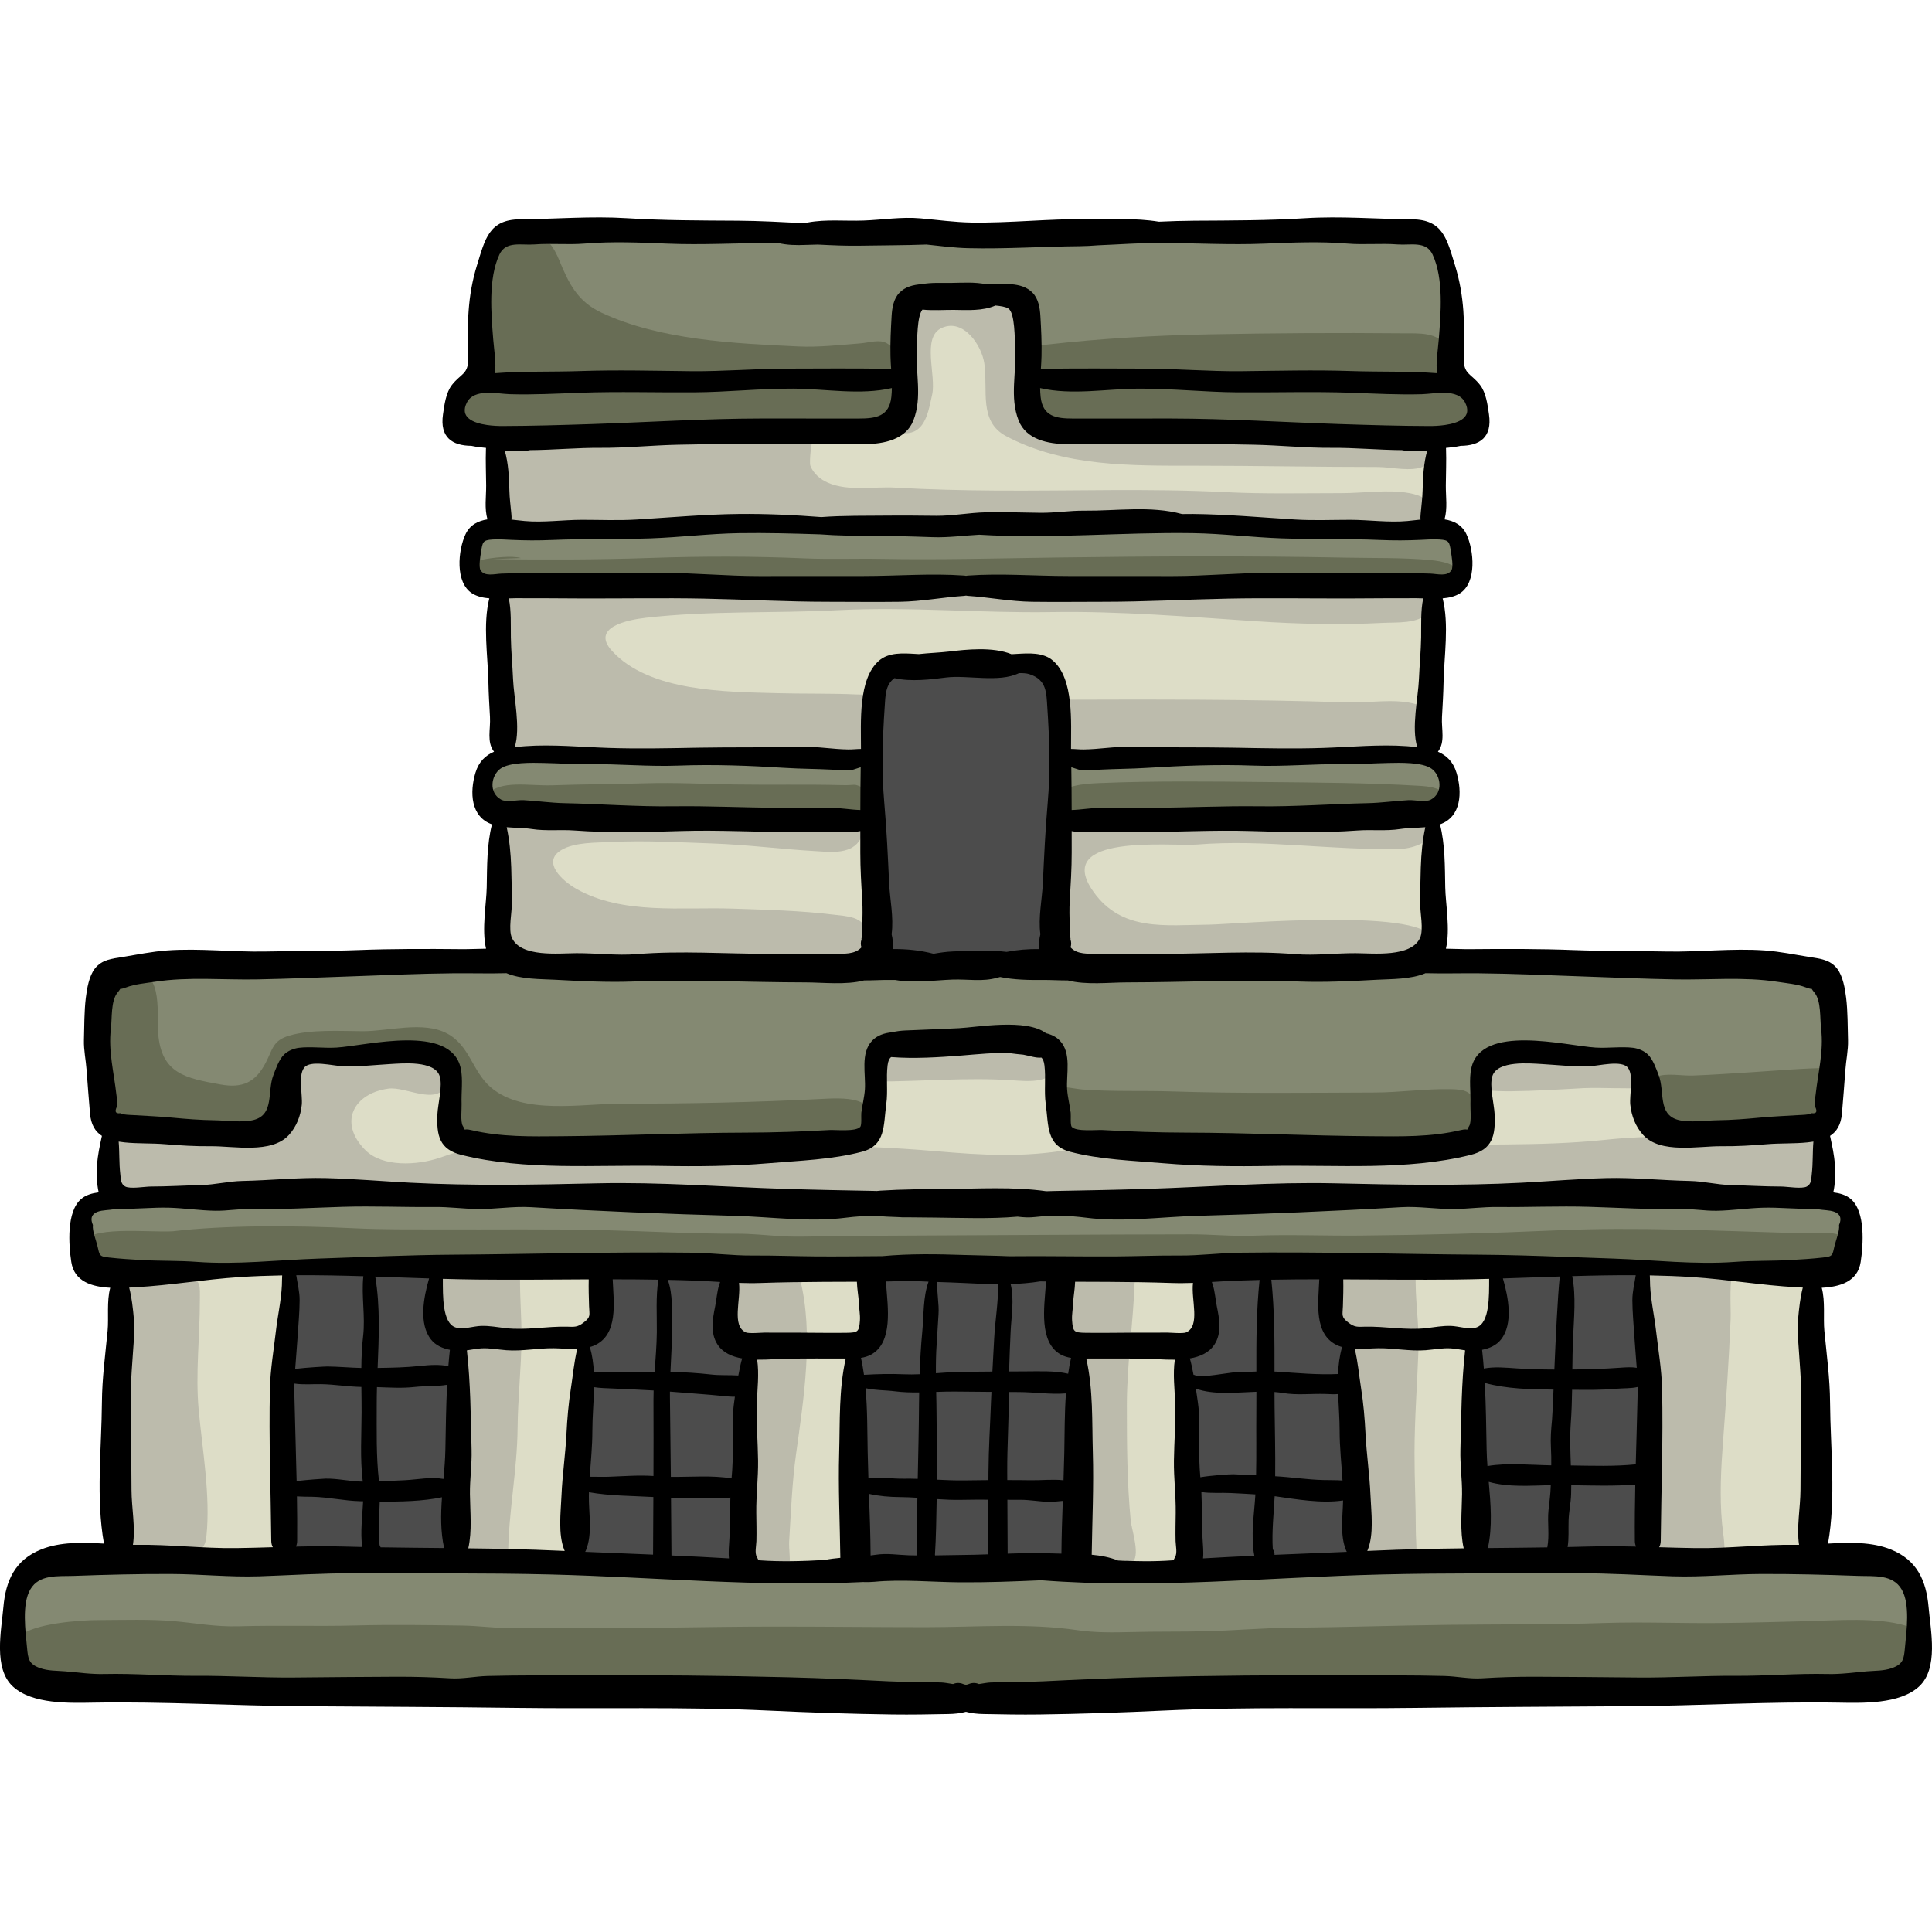 <?xml version="1.0" encoding="iso-8859-1"?>
<!-- Generator: Adobe Illustrator 19.0.0, SVG Export Plug-In . SVG Version: 6.00 Build 0)  -->
<svg version="1.1" id="Layer_1" xmlns="http://www.w3.org/2000/svg" xmlns:xlink="http://www.w3.org/1999/xlink" x="0px" y="0px"
	 viewBox="0 0 511.999 511.999" style="enable-background:new 0 0 511.999 511.999;" xml:space="preserve">
<path style="fill:#DDDDC7;" d="M120.802,110.249c0.098-1.071,0.394-2.143,0.8-3.132c0.906-2.208,2.304-4.188,3.2-6.399
	c1.333-3.288,1.08-6.483,1.413-9.912c0.247-2.54,1.229-4.81,1.683-7.316c1.344-7.431,2.14-14.594,6.068-21.253
	c26.813-4.322,53.708-0.659,80.474-1.098c27.752-0.455,55.528-1.038,83.266-0.365c26.888,0.653,53.869-2.516,80.129,0.887
	c3.699,0.48,6.516,11.484,7.097,14.341c1.067,5.257,0.734,10.239-0.419,15.455c-0.609,2.756-0.836,5.969,1.044,8.074
	c1.621,1.815,4.5,2.394,5.584,4.573c1.077,2.164-0.231,4.809-2.009,6.445c-1.78,1.636-4.031,2.737-5.631,4.549
	c-4.483,5.084-6.294,18.589-1.53,24.063c0.63,0.725,1.505,1.184,2.27,1.766c3.993,3.044,4.117,9.917,0.236,13.103
	c-1.165,0.957-2.598,1.608-3.557,2.772c-1.427,1.733-1.489,4.18-1.482,6.425c0,6.785-0.755,13.575-0.285,20.359
	c0.388,5.593-1.719,12.863,1.49,17.854c1.057,1.645,2.662,3.014,3.132,4.913c0.758,3.063-1.685,5.873-2.958,8.761
	c-1.429,3.241-1.399,6.912-1.344,10.454c0.104,6.712,0.207,13.425,0.31,20.136c0.044,2.818,0.238,5.982,2.338,7.86
	c1.45,1.297,3.488,1.658,5.417,1.91c6.416,0.84,13.247,1.337,19.701,0.617c5.284-0.59,9.561-2.094,15.08-2.08
	c14.233,0.035,28.467,0.034,42.697,0.339c20.427,0.437,23.848,4.331,22.647,24.019c-0.181,2.965-0.206,6.121-0.808,9.036
	c-0.536,2.599-1.825,4.761-2.736,7.289c-2.014,5.588-2.646,11.677-1.761,17.554c0.266,1.767,0.705,3.598,1.888,4.939
	c1.45,1.645,3.793,2.293,5.221,3.957c2.106,2.453,1.512,6.294-0.131,9.079c-1.642,2.785-4.135,4.978-5.89,7.694
	c-6.344,9.815-1.512,18.7-0.91,28.899c0.429,7.263,0.833,14.528,1.237,21.793c0.384,6.915-1.362,13.06-2.074,19.973
	c-0.133,1.297-0.223,2.683,0.399,3.829c0.825,1.52,2.7,2.184,4.429,2.197c1.729,0.013,3.419-0.485,5.138-0.684
	c3.997-0.464,8.165,0.777,11.26,3.35c6.186,5.146,7.657,13.402,6.367,20.852c-0.847,4.886-3.904,8.279-8.748,9.066
	c-5.145,0.835-10.428,1.054-15.655,1.112c-46.52,0.52-93.044,0.797-139.561,1.456c-27.002,0.383-54.004,2.12-80.993,1.877
	c-70.519-0.636-141.031-2.026-211.547-3.113c-12.002-0.185-24.029,0.068-35.998-0.659c-9.563-0.58-13.128-5.22-12.984-14.726
	c0.066-4.422,0.165-11.235,2.506-15.166c2.975-4.998,11.34-6.21,16.331-4.435c1.518,0.539,3.143,1.333,4.657,0.786
	c1.552-0.561,2.298-2.293,2.785-3.869c1.295-4.192,2.482-9.116,1.701-13.509c-0.699-3.933-1.53-6.912-1.368-11.056
	c0.279-7.145,0.559-14.29,0.742-21.44c0.16-6.257,1.109-13.556,0.26-19.711c-0.361-2.616-1.682-5.239-4-6.507
	c-1.044-0.571-2.239-0.844-3.242-1.484c-3.142-1.999-3.202-6.482-2.903-10.194c0.177-2.2,0.596-4.779,2.566-5.774
	c1.174-0.592,2.656-0.449,3.731-1.207c3.376-2.381,0.741-10.17,0.607-13.481c-0.153-3.776,0.42-7.367-0.173-11.145
	c-1.882-11.977-4.032-23.608,0.422-35.363c8.523-6.562,17.787-5.174,26.654-5.299c14.328-0.2,28.659-0.211,42.989-0.284
	c6.911-0.035,13.861-0.355,20.765-0.263c4,0.053,8.613,1.899,11.873-1.302c3.878-3.808,1.925-8.17,1.663-12.653
	c-0.245-4.183,0.054-8.417-0.32-12.589c-0.301-3.36,0.818-7.415-0.301-10.579c-0.804-2.274-2.751-3.972-3.719-6.18
	c-1.233-2.812-0.621-6.336,1.487-8.568c1.08-1.144,2.488-1.95,3.504-3.15c3.372-3.98,1.358-8.398,0.262-12.644
	c-1.289-4.996-1.04-10.03-1.26-15.126c-0.163-3.775,1.349-9.536-0.818-12.727c-1.636-2.408-4.99-3.33-6.32-5.919
	c-1.139-2.219-0.387-4.976,0.956-7.078c1.343-2.101,3.222-3.814,4.602-5.891c2.728-4.104,2.669-7.86,1.817-12.408
	c-0.72-3.841-0.042-10.749-5.662-11.139c-1.065-0.074-2.17,0.235-3.186-0.095c-0.817-0.266-1.461-0.921-1.889-1.666
	C120.865,112.884,120.681,111.569,120.802,110.249z"/>
<g>
	<path style="fill:#848972;" d="M149.523,61.205c-3.996-0.137-8.61,0.816-12.564,1.425c-2.483,0.382-4.713,1.275-6.454,3.155
		c-5.275,5.701-5.451,19.656-3.825,26.739c0.387,1.686,2.119,4.825,1.344,6.6c-0.643,1.476-3.492,1.93-4.643,2.8
		c-2.241,1.693-3.691,4.625-3.023,7.515c0.941,4.072,4.84,4.433,8.354,4.775c16.175,1.575,33.121,1.284,49.401,1.117
		c15.073-0.155,30.142-0.742,45.181-1.429c3.16-0.144,9.487,0.11,12.219-1.557c3.647-2.224,3.906-8.318,3.581-12.02
		c-0.451-5.137-1.099-10.916,0.716-15.872c2.665-7.277,9.196-5.542,15.658-5.791c3.676-0.141,9.338-1.263,12.848,0.001
		c5.276,1.901,4.509,11.284,4.339,15.754c-0.209,5.553-3.074,14.195,2.206,18.326c3.414,2.67,9.37,2.3,13.558,2.614
		c7.886,0.592,15.898,0.827,23.811,0.824c19.017-0.007,37.989-0.832,57.001-0.278c5.581,0.162,13.318,1.605,18.821,0.263
		c3.635-0.886,3.475-3.599,3.026-6.887c-0.245-1.793-0.757-4.168-1.844-5.704c-1.217-1.72-3.464-2.054-4.646-3.571
		c-2.081-2.669-0.594-7.069-0.529-10.168c0.093-4.458-0.583-8.926-0.848-13.36c-0.184-3.077,0.46-6.529-0.731-9.491
		c-1.575-3.915-5.563-4.974-9.506-5.616c-10.274-1.674-21.17-1.441-31.55-1.328c-14.298,0.155-28.601,0.585-42.902,0.588
		c-10.943,0.002-21.887-0.555-32.83-0.206c-9.685,0.308-19.184,1.496-28.839,1.653c-7.083,0.115-14.121-0.186-21.192-0.466
		c-6.985-0.277-13.943,0.39-20.932-0.115C180.574,60.475,165.825,59.445,149.523,61.205z"/>
	<path style="fill:#848972;" d="M138.069,139.667c-2.361-1.462-7.813-0.167-10.23,0.86c-3.186,1.354-4.8,5.626-4.673,9.095
		c0.325,8.866,21.441,6.06,27.046,6.078c10.645,0.034,21.444-0.27,32.075,0.035c14.496,0.417,29.079-0.91,43.601-1.004
		c14.87-0.096,29.74,0.113,44.611,0.113c22.738,0,45.509-0.769,68.237,0.064c13.727,0.503,28.424,1.734,42.06-0.272
		c4.189-0.616,6.917-4.059,5.628-8.318c-1.04-3.437-3.966-4.936-7.311-5.575c-7.111-1.36-15.077-1.012-22.328-1.298
		c-25.524-1.005-51.181-0.776-76.721-0.074c-15.455,0.424-31.018,1.305-46.477,0.726c-6.736-0.252-13.591,0.31-20.31-0.272
		c-13.61-1.18-27.139-1.181-40.814-0.229c-14.138,0.985-27.975,0.97-42.125,0.645"/>
</g>
<path style="fill:#686D55;" d="M138.069,147.888c-2.361-0.731-7.813-0.083-10.23,0.43c-3.186,0.678-4.8,2.813-4.673,4.548
	c0.325,4.433,21.441,3.029,27.046,3.038c10.645,0.017,21.444-0.135,32.075,0.018c14.496,0.208,29.079-0.455,43.601-0.502
	c14.87-0.048,29.74,0.056,44.611,0.056c22.738,0,45.509-0.385,68.237,0.032c13.727,0.251,28.424,0.867,42.06-0.136
	c4.189-0.308,6.917-2.03,5.628-4.158c-1.04-1.719-3.966-2.468-7.311-2.787c-7.111-0.68-15.077-0.505-22.328-0.648
	c-25.524-0.502-51.181-0.388-76.721-0.037c-15.455,0.212-31.018,0.652-46.477,0.364c-6.736-0.126-13.591,0.154-20.31-0.136
	c-13.61-0.59-27.139-0.59-40.814-0.115c-14.138,0.492-27.975,0.485-42.125,0.322"/>
<g>
	<path style="fill:#848972;" d="M229.129,202.664c3.175,2.374,2.605,12.929-1.628,13.823c-3.074,0.648-7.309,0.176-10.489,0.215
		c-5.83,0.072-11.619,0.385-17.447,0.574c-15.286,0.495-30.565,1.886-45.87,1.323c-6.856-0.252-13.772-1.024-20.552-1.733
		c-5.598-0.584-6.454-6.892-4.086-11.442c3.463-6.654,11.188-3.76,17.356-4.122c8.194-0.482,16.409-0.459,24.603-0.866
		c8.046-0.4,15.754,0.319,23.766,0.522c9.444,0.24,18.917-0.129,28.334,0.272C227.265,201.41,225.811,200.183,229.129,202.664z"/>
	<path style="fill:#848972;" d="M376.119,201.527c-13.548-1.317-27.203-1.411-40.791-1.638c-14.682-0.245-29.388-0.534-44.05,0.457
		c-4.38,0.296-9.318,1.113-11.235,5.598c-1.664,3.895-1.334,10.077,3.617,10.758c7.73,1.064,15.885-0.082,23.678,0.567
		c14.996,1.248,30.296,1.157,45.344,1.445c7.195,0.137,37.306,2.08,29.956-13.766C381.407,202.3,378.717,201.781,376.119,201.527z"
		/>
</g>
<g>
	<path style="fill:#686D55;" d="M229.129,208.944c3.175,1.454,2.605,7.916-1.628,8.463c-3.074,0.397-7.309,0.108-10.489,0.132
		c-5.83,0.044-11.619,0.236-17.447,0.351c-15.286,0.303-30.565,1.155-45.87,0.811c-6.856-0.154-13.772-0.627-20.552-1.06
		c-5.598-0.358-6.454-4.219-4.086-7.007c3.463-4.074,11.188-2.302,17.356-2.524c8.194-0.295,16.409-0.281,24.603-0.53
		c8.046-0.244,15.754,0.196,23.766,0.32c9.444,0.147,18.917-0.079,28.334,0.167C227.265,208.176,225.811,207.424,229.129,208.944z"
		/>
	<path style="fill:#686D55;" d="M376.119,208.247c-13.548-0.806-27.203-0.865-40.791-1.003c-14.682-0.15-29.388-0.326-44.05,0.28
		c-4.38,0.181-9.318,0.681-11.235,3.428c-1.664,2.384-1.334,6.169,3.617,6.587c7.73,0.651,15.885-0.051,23.678,0.348
		c14.996,0.764,30.296,0.709,45.344,0.885c7.195,0.084,37.306,1.273,29.956-8.428C381.407,208.72,378.717,208.402,376.119,208.247z"
		/>
</g>
<g>
	<path style="fill:#848972;" d="M58.461,256.786c-6.427-3.055-17.943-0.817-24.453,1.003c-7.214,2.017-6.743,9.336-7.273,15.892
		c-0.554,6.847-1.238,13.777-0.072,20.582c0.977,5.699,7.017,4.565,11.609,4.614c8.945,0.097,17.828,0.367,26.777,0.289
		c1.789-0.016,4.985,0.592,6.655-0.346c2.151-1.208,2.519-4.553,2.802-6.938c0.312-2.632-0.15-7.224,1.695-9.437
		c1.534-1.841,4.618-1.342,6.779-1.663c5.449-0.808,11.139-0.493,16.46-1.467c4.94-0.905,9.719-2.215,14.455,0.372
		c2.742,1.498,4.084,4.267,4.662,7.32c0.753,3.984-0.298,12.251,3.177,15.101c2.192,1.798,7.361,2.324,9.926,2.721
		c14.995,2.32,31.194-1.068,46.302-1.081c7.284-0.006,14.446,0.341,21.728,0.552c3.041,0.088,6.046,0.391,9.095,0.32
		c5.568-0.131,11.253-1.235,16.593-2.811c4.289-1.266,5.524-1.899,6.259-6.278c0.79-4.708,0.275-10.641,2.077-15.06
		c1.244-3.051,3.788-3.109,7.029-3.367c8.566-0.681,16.616-0.546,25.046-0.122c5.425,0.274,12.088-0.453,13.384,6.382
		c0.848,4.473,1.187,8.858,1.781,13.393c0.591,4.509,2.346,4.564,6.693,5.25c9.541,1.507,18.994,1.717,28.602,2.315
		c5.66,0.352,11.32,0.244,16.984,0.43c4.54,0.149,8.607,0.555,13.248,0.125c4.503-0.417,9.007-0.915,13.536-0.777
		c6.503,0.199,13.019-0.073,19.537-0.065c4.879,0.007,12.15,1.452,13.387-4.692c1.108-5.501-0.421-12.284,1.126-17.662
		c1.283-4.461,10.2-2.84,14.181-2.844c6.068-0.006,12.097,0.817,18.108,1.6c3.135,0.408,7.47-0.123,8.91,3.25
		c2.548,5.965-0.571,16.105,8.235,16.888c8.399,0.747,17.493,0.379,25.9,0.038c2.84-0.115,12.31,0.196,14.43-2.295
		c1.819-2.137,1.806-9.373,2.155-12.181c0.689-5.552,1.041-10.679,0.373-16.258c-0.332-2.773-0.66-8.325-2.07-10.634
		c-1.325-2.169-3.647-1.825-6.18-2.174c-14.756-2.03-29.637-1.513-44.489-0.883c-15.218,0.646-30.415-1.078-45.649-0.324
		c-14.24,0.705-28.905,2.347-43.157,1.416c-8.968-0.586-18.042-0.206-27.027-0.207c-23.664-0.003-47.288-1.148-70.878-1.146
		c-25.343,0.002-50.825-0.118-76.122-1.137c-6.809-0.275-13.446,0.027-20.25,0.25c-14.337,0.472-28.6,0.495-42.931,0.364
		c-6.84-0.063-13.724,0.547-20.577,0.244C77.288,255.217,68.087,254.184,58.461,256.786z"/>
	<path style="fill:#848972;" d="M45.862,317.493c-6.414,0.757-22.882-3.074-24.283,6.282c-0.394,2.63-0.779,10.608,1.644,12.265
		c1.398,0.957,4.986,0.645,6.639,0.653c5.117,0.026,10.296-0.523,15.434-0.58c19.381-0.213,38.719,0.85,58.111-0.03
		c22.175-1.008,44.626-0.856,66.87-0.039c18.503,0.679,36.652,0.865,55.176,0.042c18.695-0.831,37.404-1.89,56.126-1.436
		c13.692,0.331,27.531,1.536,41.212,0.823c6.476-0.338,13.112,0.303,19.687-0.064c7.461-0.417,14.928-0.96,22.407-0.745
		c8.387,0.241,16.771,0.901,25.164,0.874c15.247-0.047,30.481,0.859,45.739,0.859c8.833,0,17.493,1.381,26.346,1.43
		c6.482,0.036,13.151,0.051,19.629-0.274c3.098-0.155,4.942-0.151,6.375-2.707c1.763-3.145,2.624-11.902,0.125-14.916
		c-2.302-2.776-8.852-1.399-12.165-1.566c-20.921-1.049-42.446-2.925-63.401-1.296c-17.385,1.352-34.824,2.157-52.255,2.448
		c-9.42,0.158-18.761-0.57-28.177,0.055c-5.831,0.387-10.888-0.65-16.606-0.636c-6.608,0.016-13.217,0.044-19.826,0.087
		c-13.217,0.086-26.434,0.218-39.65,0.351c-11.14,0.111-22.28,0.224-33.42,0.307c-5.285,0.039-10.99,0.689-16.237,0.082
		c-3.833-0.444-7.227-1.135-11.198-1.12c-11.742,0.043-23.463-1.148-35.189-1.655c-14.613-0.632-29.38-0.23-43.893-0.341
		c-7.298-0.056-14.585,0.119-21.868-0.503C77.511,314.698,59.447,314.669,45.862,317.493z"/>
</g>
<path style="fill:#686D55;" d="M45.862,326.29c-6.414,0.429-22.882-1.745-24.283,3.565c-0.394,1.493-0.779,6.022,1.644,6.962
	c1.398,0.543,4.986,0.366,6.639,0.37c5.117,0.015,10.296-0.297,15.434-0.329c19.381-0.12,38.719,0.483,58.111-0.017
	c22.175-0.572,44.626-0.485,66.87-0.022c18.503,0.385,36.652,0.491,55.176,0.024c18.695-0.472,37.404-1.073,56.126-0.815
	c13.692,0.188,27.531,0.871,41.212,0.467c6.476-0.191,13.112,0.172,19.687-0.037c7.461-0.236,14.928-0.545,22.407-0.423
	c8.387,0.137,16.771,0.511,25.164,0.496c15.247-0.027,30.481,0.487,45.739,0.487c8.833,0,17.493,0.784,26.346,0.812
	c6.482,0.02,13.151,0.028,19.629-0.155c3.098-0.088,4.942-0.086,6.375-1.537c1.763-1.785,2.624-6.756,0.125-8.467
	c-2.302-1.575-8.852-0.795-12.165-0.889c-20.921-0.595-42.446-1.66-63.401-0.735c-17.385,0.768-34.824,1.225-52.255,1.39
	c-9.42,0.089-18.761-0.323-28.177,0.032c-5.831,0.22-10.888-0.369-16.606-0.361c-6.608,0.009-13.217,0.025-19.826,0.05
	c-13.217,0.048-26.434,0.124-39.65,0.199c-11.14,0.063-22.28,0.127-33.42,0.174c-5.285,0.023-10.99,0.392-16.237,0.047
	c-3.833-0.252-7.227-0.644-11.198-0.636c-11.742,0.025-23.463-0.652-35.189-0.939c-14.613-0.358-29.38-0.131-43.893-0.194
	c-7.298-0.032-14.585,0.068-21.868-0.286C77.511,324.705,59.447,324.688,45.862,326.29z"/>
<g>
	<path style="fill:#4C4C4C;" d="M74.212,378.772c0.356,8.503,1.37,17.117,1.725,25.652c0.07,1.682-1.218,6.105-0.091,7.363
		c1.157,1.293,4.818,0.287,6.196,0.198c8.781-0.562,17.998-1.467,26.763-0.353c3.462,0.439,7.782,2.021,11.181,0.879
		c0.373-9.138,0.674-18.365,1.126-27.522c0.256-5.182-0.27-10.364,0.119-15.518c0.233-3.079,1.409-7.522,0.815-10.572
		c-0.698-3.583-4.894-3.479-6.205-7.076c-1.721-4.721-0.442-9.427-0.731-14.235c-4.183-1.342-9.54-1.081-14.011-1.559
		c-5.799-0.62-11.954-0.922-17.752-0.054c-5.918,0.886-6.657,1.054-7.218,7.554c-0.578,6.682-0.454,13.409-1.058,20.088
		C74.474,370.215,75.231,377.164,74.212,378.772z"/>
	<path style="fill:#4C4C4C;" d="M162.388,338.187c-1.489,1.223-2.471,3.054-2.655,5.737c-0.263,3.837,1.192,5.622-2.192,8.219
		c-4.385,3.365-2.381,11.45-2.829,16.632c-0.997,11.556-1.782,23.161-2.64,34.73c-0.214,2.88-1.104,6.032,1.154,8.136
		c2.927,2.727,10.5,2.901,14.226,2.868c9.813-0.087,19.854,0.019,29.561-0.558c0.966-4.181,0.625-8.854,0.616-13.144
		c-0.015-7.159,0.924-14.147,0.86-21.304c-0.045-4.935-0.462-9.894-0.224-14.816c0.114-2.357,0.817-4.723-0.624-6.317
		c-0.671-0.742-2.328-0.722-3.176-1.704c-1.063-1.233-1.203-3.098-1.353-4.638c-0.331-3.395,1.53-8.983,0.226-11.933
		c-1.556-3.517-6.98-2.552-10.004-2.837C177.7,336.728,167.29,334.163,162.388,338.187z"/>
	<path style="fill:#4C4C4C;" d="M232.566,337.538c0.014,4.176,1.272,11.906-1.146,15.461c-1.062,1.561-3.136,1.483-4.294,2.859
		c-1.611,1.917-0.666,4.582-0.559,6.948c0.481,10.552,0.271,21.167,0.271,31.747c0,4.856,0.017,9.704,0.014,14.494
		c-0.002,3.063-0.796,4.491,2.544,5.248c5.062,1.147,11.214,0.578,16.533,1.051c6.201,0.552,12.438,0.339,18.645,0.653
		c4.721,0.239,17.852,2.515,20.975-1.756c1.103-1.51,1.009-5.792,1.129-7.575c0.224-3.32-0.063-6.148-0.297-9.397
		c-0.44-6.078,0.845-12.356,0.594-18.499c-0.206-5.035-0.973-9.994-1.425-15.002c-0.222-2.452,0.713-6.142-1.316-7.601
		c-1.7-1.223-2.646,0.113-3.925-2.298c-1.147-2.163-0.852-5.108-0.779-7.468c0.12-3.948,2.29-8.468-2.139-9.725
		c-3.591-1.02-8.663-0.225-12.372-0.294c-5.005-0.093-9.955-0.215-14.948-0.574C245.993,335.518,237.52,333.91,232.566,337.538z"/>
	<path style="fill:#4C4C4C;" d="M319.33,337.252c1.257,3.839,2.203,16.282-2.068,18.549c-2.079,1.103-3.251-0.501-4.232,1.638
		c-1.075,2.345,0.297,7.382,0.51,9.827c0.99,11.377,1.495,22.675,1.495,34.127c0,2.952-1.976,10.4,0.42,12.756
		c1.8,1.77,7.947,0.526,10.455,0.642c9.159,0.424,18.416,0.281,27.58,0.016c9.972-0.288,5.193-7.055,5.137-13.852
		c-0.083-9.993,0.633-20.225-0.359-30.149c-0.46-4.609,1.385-14.532-2.277-17.603c-1.138-0.955-2.009-0.519-2.803-2.121
		c-0.752-1.516-0.124-3.338-0.115-4.882c0.014-2.453,0.668-7.621-1.577-8.969c-3.217-1.931-11.069-0.939-14.744-1.139
		C330.704,335.763,324.682,337.194,319.33,337.252z"/>
	<path style="fill:#4C4C4C;" d="M396.932,337.252c1.116,2.188,0.964,10.521-0.787,12.899c-2.051,2.785-4.08,3.032-4.861,7.194
		c-1.156,6.153-0.878,12.289-0.636,18.505c0.349,8.95,0.192,18.024,0.271,26.962c0.059,6.582-0.195,10.234,7.221,11.414
		c9.544,1.517,19.366,0.78,28.961,0.328c5.069-0.239,8.439,1.171,9.286-4.691c1.166-8.068,0.546-16.553,0.915-24.711
		c0.432-9.578,0.134-19.491-0.272-29.109c-0.181-4.286-0.696-8.408-1.373-12.631c-0.42-2.614-0.015-5.348-0.974-7.833
		c-4.406,0.816-9.173,0.518-13.771,0.528C413.873,336.121,403.882,333.364,396.932,337.252z"/>
</g>
<path style="fill:#848972;" d="M26.676,412.563c-5.843-0.082-17.916,1.854-21.119,7.49c-2.576,4.533-2.19,10.82-1.536,15.717
	c0.421,3.15,0.203,7.803,3.282,9.803c2.12,1.377,5.3,0.848,7.676,1.133c3.975,0.477,7.679,1.037,11.72,1.081
	c6.159,0.069,12.411,1.489,18.557,1.048c3.909-0.28,7.533-1.879,11.449-2.166c6.619-0.485,13.368,0.011,20.02-0.326
	c6.854-0.348,13.706-0.844,20.572-0.852c7.786-0.009,15.56,0.521,23.306,1.263c6.987,0.67,14.558,2.548,21.573,1.898
	c4.544-0.421,8.594-2.513,13.229-2.602c7.513-0.144,15.068,1.087,22.591,1.192c11.14,0.154,22.308,0.402,33.432,1.01
	c10.564,0.578,21.148,0.899,31.729,0.726c9.197-0.151,18.613-0.449,27.837-0.289c11.924,0.207,23.671,0.561,35.61,0.069
	c22.957-0.946,45.942-1.404,68.918-1.005c10.746,0.187,22.122,1.78,32.755,0.668c9.993-1.045,20.22,2.284,30.061,1.022
	c9.017-1.157,18.269-2.148,27.448-2.24c6.142-0.062,12.285,0.055,18.427,0.02c4.333-0.025,8.731-0.333,13.046-0.747
	c2.367-0.227,6.491-0.035,8.725-1.119c4.331-2.101,3.259-10.259,3.471-14.317c0.283-5.433,1.227-12.686-4.433-15.763
	c-7.597-4.129-17.979-2.558-26.235-2.161c-7.689,0.369-15.469,0.751-23.167,0.897c-10.351,0.197-20.349-0.642-30.754-0.011
	c-13.502,0.818-27.188,0.573-40.717,0.871c-14.041,0.31-28.065,1.174-42.107,1.403c-7.545,0.123-14.997,1.351-22.522,1.69
	c-6.585,0.296-13.184,0.082-19.775,0.399c-4.775,0.23-9.613,0.326-14.282-0.93c-12.989-3.492-26.743-1.432-40.088-1.431
	c-13.316,0.001-26.609-0.289-39.927-0.286c-19.224,0.003-38.363,1.185-57.655,0.548c-4.376-0.144-8.746,0.324-13.122,0.194
	c-4.134-0.123-8.034-1.122-12.157-1.228c-9.367-0.242-18.73-0.499-28.097-0.052c-10.358,0.494-20.75-0.14-31.101,0.394
	c-6.363,0.328-11.301-1.525-17.311-2.479C39.713,412.091,33.022,412.528,26.676,412.563z"/>
<g>
	<path style="fill:#686D55;" d="M26.676,429.333c-5.843-0.045-17.916,1.018-21.119,4.11c-2.576,2.488-2.19,5.937-1.536,8.624
		c0.421,1.728,0.203,4.282,3.282,5.379c2.12,0.755,5.3,0.465,7.676,0.621c3.975,0.262,7.679,0.568,11.72,0.593
		c6.159,0.037,12.411,0.817,18.557,0.575c3.909-0.154,7.533-1.031,11.449-1.189c6.619-0.267,13.368,0.006,20.02-0.179
		c6.854-0.191,13.706-0.464,20.572-0.467c7.786-0.004,15.56,0.286,23.306,0.693c6.987,0.367,14.558,1.398,21.573,1.041
		c4.544-0.231,8.594-1.379,13.229-1.427c7.513-0.079,15.068,0.597,22.591,0.654c11.14,0.084,22.308,0.221,33.432,0.554
		c10.564,0.316,21.148,0.494,31.729,0.399c9.197-0.083,18.613-0.247,27.837-0.159c11.924,0.114,23.671,0.307,35.61,0.037
		c22.957-0.519,45.942-0.77,68.918-0.552c10.746,0.102,22.122,0.976,32.755,0.366c9.993-0.573,20.22,1.254,30.061,0.561
		c9.017-0.635,18.269-1.179,27.448-1.229c6.142-0.034,12.285,0.03,18.427,0.011c4.333-0.014,8.731-0.182,13.046-0.41
		c2.367-0.125,6.491-0.019,8.725-0.614c4.331-1.153,3.259-5.63,3.471-7.857c0.283-2.982,1.227-6.962-4.433-8.65
		c-7.597-2.266-17.979-1.404-26.235-1.187c-7.689,0.203-15.469,0.412-23.167,0.492c-10.351,0.108-20.349-0.352-30.754-0.006
		c-13.502,0.449-27.188,0.314-40.717,0.478c-14.041,0.17-28.065,0.644-42.107,0.77c-7.545,0.068-14.997,0.742-22.522,0.928
		c-6.585,0.162-13.184,0.045-19.775,0.218c-4.775,0.126-9.613,0.179-14.282-0.51c-12.989-1.916-26.743-0.786-40.088-0.786
		c-13.316,0.001-26.609-0.159-39.927-0.158c-19.224,0.002-38.363,0.651-57.655,0.301c-4.376-0.079-8.746,0.178-13.122,0.107
		c-4.134-0.068-8.034-0.616-12.157-0.674c-9.367-0.133-18.73-0.274-28.097-0.028c-10.358,0.271-20.75-0.077-31.101,0.216
		c-6.363,0.18-11.301-0.838-17.311-1.361C39.713,429.074,33.022,429.314,26.676,429.333z"/>
	<path style="fill:#686D55;" d="M127.296,76.814c-2.852-6.699,7.231-15.981,13.616-15.02c3.949,0.594,5.91,3.821,7.295,7.179
		c2.563,6.22,4.836,10.925,11.251,13.919c15.572,7.269,35.16,8.127,52.09,8.923c5.396,0.253,10.97-0.388,16.354-0.805
		c2.494-0.192,5.166-1.183,7.147-0.021c4.738,2.781,4.157,9.401,3.397,13.812c-0.305,1.769-0.06,4.458-1.235,5.626
		c-1.973,1.962-7.598,1.148-10.043,1.537c-8.135,1.295-16.559,1.317-24.8,1.499c-8.352,0.185-16.443,0.333-24.788,0.805
		c-13.524,0.766-26.74,2.387-40.344,1.608c-4.438-0.254-18.932,1.081-16.169-6.936c1.353-3.927,6.532-4.827,7.43-8.827
		c0.522-2.329-0.356-5.651-0.674-7.978C127.077,86.679,128.027,82.259,127.296,76.814z"/>
	<path style="fill:#686D55;" d="M272.059,104.584c-1.03-2.944-1.339-5.785-0.672-8.843c0.861-3.951,2.454-4.011,6.292-4.444
		c14.04-1.583,28.316-2.402,42.451-2.682c17.251-0.341,34.537-0.444,51.797-0.279c3.875,0.037,9.654-0.433,11.223,3.848
		c1.278,3.485-0.595,5.818,3.354,7.887c2.024,1.06,2.535,0.535,3.656,2.438c0.691,1.173,1.203,3.526,1.261,4.876
		c0.299,7.054-5.538,7.252-10.89,7.842c-16.096,1.774-32.945-0.304-49.087-0.966c-16.073-0.659-32.264,0.605-48.323-0.289
		c-2.335-0.131-5.785-0.368-7.458-2.282C273.514,109.233,274.508,105.573,272.059,104.584z"/>
	<path style="fill:#686D55;" d="M24.487,270.027c0.221-4.752,4.09-10.357,8.711-11.791c10.314-3.201,8.283,9.827,8.721,15.606
		c0.814,10.763,7.378,11.89,16.496,13.549c5.781,1.051,9.276-0.49,12.021-5.793c1.877-3.627,1.86-5.861,6.241-7.153
		c5.798-1.711,13.527-1.181,19.546-1.169c6.78,0.013,15.894-2.734,22.195,0.575c6.106,3.207,6.7,10.042,11.637,14.292
		c8.636,7.438,24.126,4.316,34.645,4.334c17.574,0.03,35.445-0.361,52.996-1.246c4.849-0.244,16.399-1.047,11.51,7.652
		c-2.712,4.824-10.967,3.629-15.52,3.87c-12.497,0.663-25.03,1.006-37.546,1.506c-12.059,0.481-24.091,0.868-36.14,0.621
		c-4.272-0.088-8.578,0.285-12.792-0.569c-1.603-0.324-5.163-0.575-6.505-1.47c-4.835-3.226-1.435-9.99-1.603-14.554
		c-0.29-7.921-9.398-8.596-15.719-8.815c-7.1-0.245-14.094,1.185-21.154,1.495c-1.998,0.088-4.062-0.435-5.595,1.108
		c-4.034,4.057,1.288,11.009-3.077,15.07c-2.21,2.057-8.753,1.534-11.444,1.537c-6.443,0.006-12.685,1.304-19.103,1.736
		c-5.249,0.353-12.542,0.886-15.416-3.95C22.637,288.133,25.688,275.766,24.487,270.027z"/>
	<path style="fill:#686D55;" d="M279.74,288.344c2.045-0.661,4.926,0.207,7.071,0.376c7.832,0.618,15.781,0.256,23.634,0.511
		c18.015,0.587,35.941,0.352,53.948,0.292c6.66-0.022,13.329-1.012,19.945-0.884c3.778,0.073,5.057,0.42,6.962,3.405
		c1.703,2.67,1.746,5.783-0.24,8.639c-2.743,3.946-12.057,2.992-16.261,3.399c-23.601,2.28-46.678,1.651-70.232,0.155
		c-5.499-0.349-13.744,0.251-18.857-2.003C281.029,300.174,280.715,294.983,279.74,288.344z"/>
	<path style="fill:#686D55;" d="M485.066,283.026c-7.03,0.018-13.993,0.698-21.004,1.126c-5.148,0.314-10.306,0.695-15.463,0.876
		c-2.891,0.101-6.893-0.74-9.638,0.297c-5.192,1.962-4.396,10.194,0.35,12.634c4.897,2.517,12.157,1.612,17.41,1.611
		c6.321-0.001,13.052,0.436,19.317-0.355c3.152-0.397,5.035-0.698,6.658-3.32C485.482,291.39,483.796,288.023,485.066,283.026z"/>
</g>
<g>
	<path style="fill:#BCBBAC;" d="M132.314,117.175c-1.352,4.265-0.702,10.444-0.328,14.931c0.319,3.817-0.893,5.669,2.728,6.897
		c2.399,0.814,5.843,0.259,8.364,0.424c5.401,0.356,10.767,0.324,16.177,0.597c10.316,0.519,20.376-0.01,30.679-0.502
		c24.754-1.181,49.956-3.096,74.774-1.212c23.857,1.81,47.915-0.492,71.871,0.651c7.943,0.378,15.887,0.331,23.828,0.736
		c5.137,0.262,11.153,1.651,16.246,1.074c3.229-0.367,4.817-2.539,3.41-5.787c-1.121-2.588-3.665-3.77-6.516-4.295
		c-5.708-1.05-12.217-0.001-18.067-0.001c-10.235,0-20.518,0.251-30.728-0.269c-20.266-1.032-40.765-0.272-61.082-0.415
		c-8.748-0.062-17.606-0.267-26.339-0.777c-5.735-0.335-12.441,1.041-17.861-1.272c-2.013-0.859-3.985-2.486-4.732-4.593
		c-0.296-0.838,0.262-7.583,1.045-7.139c-4.693-2.659-11.798-1.42-16.944-1.465c-8.803-0.077-17.584-0.701-26.417-0.701
		c-8.182,0-16.389,0.078-24.54,0.761C143.518,115.183,135.98,114.476,132.314,117.175z"/>
	<path style="fill:#BCBBAC;" d="M239.651,88.29c-0.781,2.497-1.077,5.157-0.964,7.479c0.118,2.429,1.066,5.016,0.632,7.442
		c-0.505,2.818-2.32,4.771-2.022,7.871c0.276,2.857,1.116,4.351,4.237,3.528c3.991-1.051,4.721-6.655,5.484-9.992
		c1.174-5.141-2.892-15.289,2.604-17.736c5.715-2.544,10.566,4.611,11.247,9.524c0.977,7.056-1.53,15.284,5.727,19.158
		c15.27,8.154,33.175,7.849,50.037,7.849c16.203,0,32.34,0.349,48.504,0.347c3.437-0.001,9.015,1.376,12.148-0.17
		c2.747-1.355,4.432-5.051,1.323-6.428c-1.758-0.779-5.357,0.498-7.288,0.386c-3.633-0.209-6.982-1.2-10.683-1.033
		c-8.603,0.386-17.089-0.321-25.7-0.386c-17.68-0.133-36.12-0.2-53.699-2.053c-9.435-0.994-9.307-7.613-8.622-15.219
		c0.429-4.766-0.648-9.326-1.453-13.977c-1.077-6.228-2.637-4.792-8.607-5.105c-5.424-0.284-13.172-2.173-17.989,1.185
		C242.168,82.63,240.572,85.346,239.651,88.29z"/>
	<path style="fill:#BCBBAC;" d="M133.007,157.714c0.011,3.466,0.436,6.646,0.787,10.077c0.482,4.715-0.625,9.403-0.786,14.149
		c-0.083,2.473-2.107,12.961-0.373,15.28c1.955,2.614,14.905,1.28,18.002,1.398c10.903,0.415,21.739,0.689,32.651,1.194
		c10.467,0.485,21.197,0.546,31.708,0.52c2.928-0.007,12.299,1.586,14.371-0.765c1.191-1.352,0.878-4.869,1.4-6.596
		c0.689-2.282,2.409-4.605,1.36-7.214c-0.782-1.946-2.795-1.612-5.091-1.717c-6.989-0.317-14.07-0.144-21.094-0.341
		c-13.443-0.376-33.807-0.289-43.758-11.206c-5.669-6.22,4.018-8.211,8.992-8.779c17.026-1.944,33.954-1.136,51.036-2.013
		c18.822-0.966,37.64,0.817,56.466,0.504c17.912-0.297,36.354,1.261,54.327,2.444c11.018,0.726,22.438,0.995,33.451,0.422
		c3.605-0.188,9.203,0.304,11.976-2.577c5.166-5.366-2.29-5.991-6.082-6.186c-9.335-0.478-18.746,0.305-28.072,0.366
		c-15.879,0.104-31.447-0.411-47.323-1.481c-19.096-1.287-38.272,0.758-57.37,0.064c-17.595-0.639-35.18,0.029-52.786,0.029
		c-9.984,0-19.938,0.156-29.9,0.52C148.837,156.102,140.982,156.219,133.007,157.714z"/>
	<path style="fill:#BCBBAC;" d="M278.879,185.434c26.009-0.086,52.282-0.151,78.321,0.706c5.56,0.182,11.962-1.031,17.388,0.304
		c3.373,0.831,3.757,2.203,3.394,5.919c-0.26,2.67-0.054,6.498-2.428,7.648c-1.21,0.587-6.213-0.374-7.633-0.373
		c-5.039,0.005-10.124-0.213-15.157-0.018c-19.654,0.759-39.305,1.057-58.995,1.057c-2.542,0-9.483,1.208-11.332-0.088
		C279.431,198.482,279.422,189.706,278.879,185.434z"/>
	<path style="fill:#BCBBAC;" d="M132.66,221.122c-0.617,7.007-7.727,27.853,0.194,31.83c5.593,2.809,15.467,1.261,21.512,1.445
		c13.007,0.397,26.051-0.687,39.08-0.371c9.174,0.222,18.485,1.497,27.671,1.069c5.082-0.236,10.69-1.109,8.686-8.204
		c-1.149-4.071-5.346-4.062-8.963-4.505c-8.871-1.089-17.753-1.281-26.667-1.59c-13.485-0.466-29.176,1.678-41.38-5.21
		c-3.77-2.128-9.349-7.164-3.996-10.341c3.536-2.097,9.303-1.904,13.247-2.102c8.898-0.446,17.769,0.081,26.659,0.385
		c9.112,0.311,18.154,1.498,27.242,2.02c3.732,0.214,9.135,0.963,11.659-2.554c1.763-2.456,1.539-4.546-1.053-5.7
		c-2.005-0.893-6.535,0.016-8.765,0.016c-4.879,0-9.756,0.084-14.627-0.173c-10.711-0.567-21.422-0.442-32.11-1.192
		c-4.54-0.319-9.12-0.356-13.674-0.365c-3.509-0.007-6.928,0.689-10.388,1.167c-3.486,0.482-5.896-0.406-9.268-0.451
		C133.285,216.236,132.748,219.34,132.66,221.122z"/>
	<path style="fill:#BCBBAC;" d="M291.352,216.964c24.715-0.412,49.447-0.406,74.154-1.065c3.051-0.081,14.125-0.675,14.569,2.428
		c0.645,4.5-5.523,6.523-8.763,6.615c-18.135,0.518-36.027-2.594-54.24-1.125c-6.521,0.526-38.47-3.136-27.262,12.558
		c7.515,10.523,18.928,8.772,30.627,8.664c6.014-0.055,60.016-4.842,59.066,4.502c-0.754,7.411-21.376,5.633-25.74,5.545
		c-10.72-0.216-21.417-0.833-32.146-0.43c-10.586,0.399-21.234,1.003-31.826,0.392c-5.571-0.321-7.794-1.703-7.796-7.062
		c-0.003-9.278,1.045-18.657,1.039-27.904C283.034,216.749,288.584,216.886,291.352,216.964z"/>
	<path style="fill:#BCBBAC;" d="M28.714,302.2c1.709,4.377-3.167,14.104,2.74,15.601c3.475,0.88,9.536-0.652,13.026-1.051
		c5.853-0.669,11.917-0.472,17.799-0.702c15.58-0.61,31.181-0.481,46.762-0.019c13.409,0.396,26.551,2.176,39.977,2.476
		c7.873,0.176,15.644,0.144,23.518-0.036c11.039-0.252,23.833,2.56,34.585-0.1c10.424-2.579,20.982-2.832,31.784-2.678
		c7.687,0.109,15.351,1.403,23.029,1.445c13.68,0.075,27.336,0.94,41.013,1.002c10.874,0.05,21.659-0.132,32.55-0.353
		c31.807-0.648,63.574-0.688,95.376-0.683c9.587,0.001,19.318,0.446,28.896,0.018c4.098-0.184,8.194-0.441,12.29-0.635
		c2.127-0.101,5.732,0.486,7.726-0.422c3.783-1.722,4.192-9.944,1.404-12.967c-1.543-1.673-4.198-1.52-6.223-1.585
		c-5.111-0.167-10.182-0.347-15.317-0.347c-11.475-0.001-22.67-0.323-34.139,0.887c-17.872,1.884-35.442,0.849-53.321,1.712
		c-14.476,0.699-28.95,1.293-43.455,1.211c-14.703-0.083-30.495-2.942-45.079-0.358c-12.331,2.185-23.329,1.514-35.64,0.455
		c-23.09-1.986-46.043-1.764-69.14-0.807c-16.815,0.697-33.617,1.561-50.384,0.378c-5.137-0.362-7.251,0.585-12.106,2.221
		c-5.668,1.91-14.972,2.552-19.577-2.087c-7.252-7.307-3.065-15.025,6.086-16.272c4.611-0.628,12.241,4.33,15.229-0.527
		c3.806-6.186-1.712-6.893-6.247-7.241c-3.493-0.268-6.991-0.722-10.462-1.038c-6-0.547-11.046,1.775-16.863,2.047
		c-6.282,0.293-6.687,4.098-8.006,9.292c-1.103,4.341-2.589,7.427-6.754,8.991c-5.907,2.218-12.853-0.078-19.012-0.2
		C44.363,299.698,33.722,297.238,28.714,302.2z"/>
	<path style="fill:#BCBBAC;" d="M232.103,286.609c12.16,0,24.012-1.128,36.147-0.329c3.74,0.247,12.191,1.187,10.963-5.046
		c-1.608-8.153-22.791-4.491-27.907-3.981C245.389,277.842,226.513,276.021,232.103,286.609z"/>
	<path style="fill:#BCBBAC;" d="M392.874,288.341c0.507,1.842,23.594,0.137,26.951,0.018c5.314-0.188,10.597,0.263,15.883-0.072
		c2.012-9.161-9.929-7.287-16.467-7.556c-6.661-0.275-14.023-1.645-20.628-0.502C393.725,281.074,393.631,285.338,392.874,288.341z"
		/>
	<path style="fill:#BCBBAC;" d="M32.525,338.582c0,13.943-1.241,27.808-1.387,41.737c-0.074,7.047-0.346,14.102-0.346,21.178
		c0,3.642-1.421,9.39,1.715,11.225c3.937,2.303,11.031-0.899,15.001-1.382c4.431-0.54,6.717,0.331,7.192-4.195
		c1.119-10.648-1.059-22.838-2.04-33.463c-0.89-9.649,0.305-19.28,0.307-28.938c0.001-4.118,0.422-5.477-3.323-6.501
		C43.99,336.691,37.272,337.137,32.525,338.582z"/>
	<path style="fill:#BCBBAC;" d="M137.858,336.85c-0.218,5.818,0.394,11.919,0.346,17.841c-0.064,7.933-0.969,15.79-1.039,23.777
		c-0.098,11.257-2.443,22.528-2.496,33.536c-3.925-1.148-9.326-0.894-13.735-1.05c0.755-11.308-0.825-22.696-0.409-34.089
		c0.215-5.884,2.89-16.874-0.153-21.697c-0.287-0.456-1.808-0.714-2.349-1.317c-0.614-0.684-1.25-2.609-1.559-3.546
		c-0.935-2.827-1.096-6.293-0.781-9.263c0.319-3.006,0.205-2.561,2.759-3.483C124.75,335.284,131.348,336.855,137.858,336.85z"/>
	<path style="fill:#BCBBAC;" d="M212.006,338.928c3.721,14.598,0.988,31.774-1.048,46.445c-1.049,7.563-1.335,15.229-1.809,22.836
		c-0.15,2.398,0.405,4.909,0.015,7.273c-3.464-1.995-7.053-1.537-10.955-1.774c-1.17-2.604-0.445-7.441-0.413-10.242
		c0.064-5.596-0.181-11.241,0.081-16.827c0.382-8.136,0.795-16.293,0.347-24.402c-0.162-2.935-0.197-3.688-2.148-5.656
		c-2.676-2.698-2.884-2.68-3.108-7.266c-0.136-2.79-1.323-6.861,0.052-9.52C195.352,335.28,203.489,336.511,212.006,338.928z"/>
	<path style="fill:#BCBBAC;" d="M300.708,339.275c-0.346,11.058-2.078,22.018-2.079,33.194c-0.001,10.206,0.043,20.365,1.021,30.509
		c0.232,2.399,2.792,9.764,0.204,11.165c-0.512,0.277-1.478-0.788-2.093-0.695c-1.483,0.226-2.859,0.588-4.33,0.856
		c-2.541,0.464-4.609,0.355-7.155,0.106c3.501-17.718-2.119-36.102-1.238-53.936c0.102-2.078,0.054-3.087-0.787-4.554
		c-1.335-2.331-3.18-2.978-3.665-6.09c-0.394-2.532-1.075-8.033,0.525-10.156C284.59,335.054,294.653,336.919,300.708,339.275z"/>
	<path style="fill:#BCBBAC;" d="M375.203,337.195c-0.317,6.749,0.956,13.587,0.711,20.389c-0.331,9.182-1.042,18.28-1.057,27.481
		c-0.011,6.851,0.347,13.661,0.347,20.525c0,2.963,0.547,6.7-0.262,9.452c-2.723-2.401-10.041-1.08-13.891-1.671
		c-1.279-16.715-0.366-33.991-2.823-50.715c-0.369-2.516-0.364-5.44-1.302-7.79c-0.935-2.343-2.567-3.699-3.703-6.064
		c-1.363-2.84-2.651-8.173,0.06-10.934c1.456-1.483,4.188-1.08,6.259-1.261C365.412,336.092,371.392,334.346,375.203,337.195z"/>
	<path style="fill:#BCBBAC;" d="M459.4,337.195c-1.244,1.773-0.642,9.327-0.77,12.441c-0.445,10.755-1.19,21.493-2,32.236
		c-0.541,7.174-0.943,14.614-0.279,21.769c0.323,3.474,1.135,6.879,0.294,10.355c-2.65-0.709-6.72-0.816-9.587-0.941
		c-2.637-0.115-6.806,1.693-9.159,0.397c-2.499-1.377-1.754-3.793-1.772-6.072c-0.038-4.733-0.164-9.134,0.483-13.885
		c1.113-8.171,1.702-16.03,0.7-24.237c-1.069-8.756-2.4-17.224-1.989-26.096c0.079-1.695-0.663-6.108,1.181-7.036
		c0.722-0.364,5.192,1.028,6.211,1.08C447.617,337.45,452.791,337.418,459.4,337.195z"/>
</g>
<path style="fill:#4C4C4C;" d="M250.467,175.732c-4.849,0.014-11.165,0.455-15.263,3.101c-4.844,3.13-3.614,12.476-3.456,17.454
	c0.589,18.641-0.46,37.851,2.086,56.296c0.496,3.595-0.257,1.991,2.23,2.817c4.541,1.506,9.646,0.459,14.319,0.701
	c5.699,0.294,11.367,0.466,17.076,0.701c2.803,0.116,9.368,1.364,11.882-0.33c3.859-2.6,0.477-17.303,0.221-21.559
	c-0.67-11.107,0.36-21.945,0.716-33.006c0.196-6.072,3.081-18.851-2.939-23.23c-2.668-1.94-7.769-1.919-11.015-2.469
	C259.073,174.981,252.222,176.054,250.467,175.732z"/>
<path d="M511.099,425.942c-0.615-7.054-3.044-12.526-10.018-15.328c-5.088-2.043-10.935-1.866-16.641-1.547
	c2.17-12.081,0.629-25.284,0.545-37.421c-0.044-6.389-0.902-12.622-1.509-18.962c-0.324-3.391,0.278-7.815-0.696-11.407
	c4.808-0.239,9.525-1.605,10.321-6.846c0.683-4.496,1.327-13.293-2.604-16.676c-1.269-1.091-2.929-1.546-4.659-1.767
	c0.569-2.28,0.523-5.249,0.421-7.257c-0.129-2.532-0.729-5.18-1.275-7.712c1.766-1.136,2.904-2.955,3.153-5.942
	c0.315-3.787,0.637-7.667,0.905-11.478c0.185-2.631,0.781-5.298,0.708-7.942c-0.101-3.608-0.065-7.666-0.501-11.228
	c-0.297-2.425-0.85-5.754-2.391-7.732c-1.87-2.399-4.505-2.623-7.308-3.076c-3.928-0.634-7.81-1.444-11.789-1.736
	c-8.643-0.635-17.434,0.459-26.105,0.279c-8.157-0.17-16.401-0.07-24.559-0.383c-9.106-0.35-18.166-0.328-27.285-0.243
	c-2.152,0.02-4.395-0.088-6.631-0.12c1.198-5.069-0.097-11.937-0.178-16.27c-0.101-5.437-0.023-11.311-1.389-16.681
	c5.679-2.007,5.919-8.541,4.381-13.663c-0.896-2.983-2.688-4.63-4.93-5.589c1.994-2.581,0.893-5.921,1.075-9.196
	c0.173-3.11,0.357-6.095,0.42-9.238c0.137-6.859,1.504-15.294-0.242-22.206c1.655-0.14,3.239-0.489,4.541-1.308
	c4.602-2.895,3.736-11.47,1.77-15.67c-1.169-2.494-3.323-3.57-5.814-3.951c0.835-2.993,0.322-5.909,0.342-8.985
	c0.021-3.265,0.174-6.421,0.057-9.706c-0.003-0.086-0.019-0.16-0.028-0.241c0.441-0.055,0.876-0.108,1.292-0.146
	c0.799-0.074,1.708-0.198,2.613-0.409c5.029-0.044,8.398-2.227,7.501-8.359c-0.371-2.535-0.762-5.728-2.384-7.804
	c-2.419-3.095-4.429-2.727-4.292-7.282c0.258-8.567,0.221-16.189-2.329-24.417c-2.13-6.872-3.145-12.107-11.39-12.168
	c-9.477-0.07-18.872-0.885-28.342-0.293c-9.765,0.611-19.549,0.601-29.34,0.659c-3.14,0.018-6.269,0.126-9.395,0.263
	c-6.263-1.02-12.639-0.605-19.117-0.677c-10.209-0.114-20.328,1.057-30.526,0.899c-4.468-0.069-9.043-0.705-13.497-1.103
	c-5.077-0.454-10.052,0.39-15.111,0.574c-4.89,0.179-9.918-0.382-14.738,0.505c-0.4,0.073-0.805,0.132-1.21,0.188
	c-5.802-0.288-11.605-0.618-17.438-0.652c-9.792-0.057-19.576-0.047-29.34-0.659c-9.469-0.593-18.865,0.223-28.342,0.293
	c-8.245,0.061-9.26,5.297-11.39,12.168c-2.551,8.228-2.588,15.85-2.329,24.417c0.136,4.556-1.873,4.188-4.292,7.282
	c-1.622,2.076-2.014,5.268-2.384,7.804c-0.897,6.132,2.472,8.315,7.501,8.359c0.905,0.211,1.814,0.334,2.613,0.409
	c0.417,0.038,0.851,0.091,1.292,0.146c-0.009,0.08-0.026,0.155-0.028,0.241c-0.118,3.285,0.036,6.442,0.057,9.706
	c0.02,3.076-0.493,5.991,0.342,8.985c-2.492,0.383-4.647,1.459-5.816,3.951c-1.967,4.2-2.832,12.775,1.77,15.67
	c1.302,0.82,2.888,1.169,4.541,1.308c-1.746,6.912-0.379,15.346-0.242,22.206c0.063,3.143,0.248,6.127,0.42,9.238
	c0.182,3.275-0.919,6.615,1.075,9.196c-2.241,0.959-4.034,2.605-4.93,5.589c-1.539,5.123-1.299,11.657,4.381,13.663
	c-1.367,5.37-1.288,11.244-1.389,16.681c-0.081,4.333-1.376,11.201-0.178,16.27c-2.236,0.032-4.479,0.14-6.631,0.12
	c-9.119-0.084-18.179-0.106-27.285,0.243c-8.158,0.313-16.402,0.213-24.559,0.383c-8.67,0.18-17.46-0.915-26.104-0.279
	c-3.978,0.293-7.861,1.103-11.789,1.736c-2.803,0.451-5.438,0.677-7.308,3.076c-1.541,1.978-2.094,5.307-2.391,7.732
	c-0.436,3.562-0.4,7.62-0.501,11.228c-0.074,2.644,0.523,5.311,0.708,7.942c0.268,3.811,0.59,7.691,0.905,11.478
	c0.249,2.986,1.387,4.806,3.153,5.942c-0.546,2.533-1.146,5.181-1.275,7.712c-0.102,2.007-0.146,4.977,0.422,7.257
	c-1.73,0.223-3.391,0.677-4.659,1.767c-3.93,3.382-3.286,12.179-2.604,16.676c0.796,5.24,5.513,6.606,10.321,6.846
	c-0.974,3.592-0.371,8.018-0.696,11.407c-0.607,6.34-1.463,12.575-1.508,18.962c-0.084,12.137-1.626,25.338,0.545,37.421
	c-5.705-0.32-11.552-0.498-16.641,1.547c-6.974,2.801-9.404,8.274-10.018,15.328c-0.538,6.184-2.696,16.196,2.522,21.001
	c5.148,4.741,15.062,4.381,21.594,4.271c18.247-0.308,36.461,0.809,54.722,0.946c19.064,0.143,38.069,0.195,57.076,0.448
	c22.29,0.297,44.639-0.334,66.896,0.718c10.923,0.517,21.925,0.884,32.859,1.032c4.906,0.066,9.84-0.028,14.745-0.124
	c1.637-0.032,3.212-0.178,4.684-0.592c1.472,0.414,3.047,0.561,4.684,0.592c4.905,0.096,9.839,0.19,14.745,0.124
	c10.934-0.149,21.937-0.516,32.859-1.032c22.258-1.053,44.607-0.421,66.896-0.718c19.007-0.253,38.012-0.306,57.076-0.448
	c18.262-0.136,36.475-1.254,54.722-0.946c6.533,0.11,16.446,0.469,21.594-4.271C513.795,442.138,511.637,432.125,511.099,425.942z
	 M379.21,211.899c-1.451,0.793-4.3,0.06-5.924,0.147c-3.652,0.198-7.141,0.724-10.826,0.8c-9.652,0.202-19.317,0.963-29.009,0.83
	c-9.183-0.125-18.367,0.356-27.567,0.38c-4.798,0.014-9.596,0.009-14.393,0.039c-2.414,0.016-5.052,0.505-7.493,0.563
	c-0.006-3.775-0.033-7.551-0.092-11.337c0.835,0.234,1.91,0.684,2.416,0.736c1.663,0.171,3.548-0.001,5.232-0.09
	c4.155-0.222,8.314-0.213,12.462-0.475c9.408-0.596,18.867-0.958,28.278-0.6c7.842,0.298,15.669-0.476,23.49-0.378
	c4.04,0.051,8.054-0.241,12.089-0.321c3.009-0.06,9.134-0.268,11.578,1.569C381.845,205.563,382.541,210.081,379.21,211.899z
	 M376.32,248.574c-2.398,5.173-12.295,4.052-17.091,4.029c-5.261-0.024-10.734,0.679-15.945,0.254
	c-11.778-0.96-23.529-0.064-35.325-0.082c-5.673-0.009-11.345-0.018-17.018-0.029c-2.561-0.005-5.465,0.25-7.232-1.684
	c0.215-0.687,0.229-1.425-0.037-2.096c0.06-0.075,0.02-0.399-0.129-1.005c-0.053-0.912-0.075-1.825-0.068-2.738
	c-0.051-2.185-0.115-4.357,0.016-6.538c0.252-4.227,0.523-8.507,0.516-12.748c-0.003-1.898-0.003-3.79-0.003-5.682
	c0.831,0.176,1.757,0.198,2.862,0.177c4.96-0.098,9.941,0.059,14.904,0.072c9.833,0.026,19.77-0.566,29.569-0.27
	c9.403,0.284,19.021,0.555,28.394-0.14c3.806-0.283,7.531,0.196,11.316-0.389c2.154-0.333,4.443-0.29,6.672-0.481
	c-0.747,3.497-1.065,6.809-1.203,10.695c-0.111,3.13-0.135,6.272-0.172,9.402C376.313,241.756,377.337,246.379,376.32,248.574z
	 M275.71,247.577c-0.339,1.282-0.427,2.626-0.279,3.937c-2.939-0.044-5.88,0.2-8.672,0.744c-4.792-0.589-9.935-0.289-14.326-0.111
	c-1.678,0.068-3.358,0.313-5.033,0.608c-3.411-0.893-7.125-1.296-10.836-1.241c0.147-1.31,0.061-2.655-0.279-3.937
	c0.606-4.372-0.46-9.372-0.652-13.45c-0.334-7.092-0.659-14.271-1.286-21.35c-0.744-8.389-0.464-17.067,0.106-25.442
	c0.206-3.035,0.171-5.867,2.591-7.625c4.37,1.022,9.692,0.34,13.649-0.163c5.692-0.725,14.03,1.456,19.353-1.167
	c0.977-0.007,1.954,0.024,2.725,0.27c4.635,1.479,4.515,4.929,4.771,8.685c0.57,8.374,0.85,17.053,0.106,25.442
	c-0.627,7.079-0.952,14.258-1.286,21.35C276.17,238.204,275.104,243.205,275.71,247.577z M269.342,173.293
	c-0.431,0.024-0.861,0.047-1.29,0.072c-4.975-2.006-11.904-1.256-16.625-0.695c-2.327,0.277-5.135,0.366-7.926,0.67
	c-0.281-0.016-0.562-0.032-0.844-0.047c-3.253-0.181-7.114-0.495-9.747,1.823c-5.539,4.876-4.719,16.299-4.743,23.361
	c-1.078,0-2.19,0.147-3.366,0.134c-4.098-0.05-8.145-0.803-12.237-0.7c-9.175,0.23-18.418,0.066-27.624,0.234
	c-7.993,0.146-15.721,0.325-23.727,0.057c-7.173-0.24-14.885-0.983-22.029-0.462c-0.929,0.068-1.856,0.14-2.77,0.236
	c1.591-5.089-0.248-13.096-0.45-18.028c-0.152-3.698-0.518-7.334-0.578-11.053c-0.055-3.388,0.155-6.974-0.556-10.317
	c0.626-0.025,1.237-0.046,1.806-0.047c5.772-0.019,11.546,0.043,17.317,0.064c10.894,0.041,21.807-0.17,32.698,0.048
	c10.903,0.217,21.749,0.832,32.693,0.832c6.384,0,12.775,0.086,19.158-0.001c5.751-0.079,11.343-1.191,17.072-1.569
	c0.152-0.01,0.288-0.039,0.426-0.066c0.138,0.027,0.275,0.056,0.426,0.066c5.729,0.378,11.32,1.49,17.072,1.569
	c6.383,0.087,12.774,0.001,19.157,0.001c10.943,0,21.789-0.615,32.693-0.832c10.892-0.217,21.805-0.008,32.698-0.048
	c5.772-0.021,11.546-0.082,17.317-0.064c0.57,0.002,1.181,0.024,1.806,0.047c-0.711,3.343-0.501,6.929-0.556,10.317
	c-0.061,3.718-0.427,7.355-0.577,11.053c-0.203,4.931-2.04,12.937-0.45,18.028c-0.914-0.096-1.843-0.168-2.77-0.236
	c-7.144-0.521-14.856,0.223-22.029,0.462c-8.006,0.267-15.735,0.088-23.727-0.057c-9.205-0.168-18.449-0.005-27.624-0.234
	c-4.092-0.102-8.139,0.652-12.237,0.7c-1.176,0.014-2.289-0.134-3.366-0.134c-0.024-7.063,0.796-18.486-4.743-23.361
	C276.454,172.797,272.594,173.11,269.342,173.293z M228.324,248.965c-0.266,0.672-0.252,1.409-0.037,2.096
	c-1.766,1.934-4.67,1.68-7.232,1.684c-5.673,0.011-11.345,0.02-17.018,0.029c-11.796,0.019-23.546-0.878-35.324,0.082
	c-5.211,0.424-10.684-0.278-15.945-0.254c-4.797,0.023-14.693,1.144-17.091-4.029c-1.018-2.195,0.007-6.818-0.023-9.255
	c-0.037-3.131-0.06-6.273-0.172-9.402c-0.138-3.886-0.456-7.198-1.203-10.695c2.229,0.191,4.52,0.149,6.672,0.481
	c3.785,0.585,7.51,0.107,11.316,0.389c9.373,0.695,18.99,0.423,28.394,0.14c9.798-0.296,19.735,0.296,29.569,0.27
	c4.961-0.014,9.944-0.17,14.904-0.072c1.103,0.021,2.03-0.001,2.861-0.177c0,1.891,0.001,3.785-0.003,5.682
	c-0.009,4.241,0.262,8.521,0.516,12.748c0.131,2.182,0.065,4.353,0.016,6.538c0.008,0.913-0.015,1.826-0.068,2.738
	C228.304,248.567,228.264,248.891,228.324,248.965z M388.241,106.629c2.087,3.992-1.678,5.478-5.315,6.005
	c-1.534,0.223-3.046,0.274-4.085,0.271c-7.917-0.024-15.767-0.258-23.787-0.52c-14.918-0.487-29.794-1.453-44.77-1.474
	c-8.628-0.012-17.255,0.009-25.882,0.009c-4.516,0-8.037-0.541-8.619-5.687c-0.091-0.802-0.129-1.595-0.142-2.385
	c8.419,1.943,17.589,0.187,26.151,0.147c8.765-0.041,17.406,0.917,26.151,0.981c10.099,0.072,20.107-0.251,30.201,0.108
	c6.248,0.223,12.501,0.569,18.755,0.383C380.244,104.365,386.286,102.893,388.241,106.629z M376.475,137.699
	c-1.233,0.126-2.427,0.276-3.508,0.377c-4.913,0.457-10.206-0.313-15.183-0.314c-4.841-0.001-9.724,0.215-14.557-0.083
	c-8.997-0.555-18.041-1.375-27.066-1.468c-0.969-0.01-1.942,0.016-2.913,0.02c-0.002-0.001-0.004-0.003-0.008-0.003
	c-8.248-2.251-17.433-0.812-25.881-0.896c-3.929-0.039-7.742,0.61-11.671,0.563c-4.833-0.057-9.705-0.236-14.538-0.123
	c-4.367,0.104-8.643,0.952-13.018,0.921c-4.231-0.03-8.45-0.102-12.682-0.051c-5.855,0.071-11.864-0.054-17.781,0.392
	c-7.26-0.556-14.572-0.899-21.833-0.824c-9.025,0.093-18.069,0.913-27.066,1.468c-4.832,0.298-9.716,0.081-14.557,0.083
	c-4.978,0.001-10.27,0.771-15.183,0.314c-1.082-0.101-2.275-0.251-3.509-0.377c0.084-0.505,0.035-1.019-0.015-1.581
	c-0.181-2.063-0.468-4.031-0.517-6.132c-0.079-3.376-0.252-7.294-1.244-10.614c2.301,0.259,4.639,0.369,6.733-0.075
	c6.263-0.056,12.595-0.652,18.533-0.61c6.873,0.048,13.761-0.679,20.653-0.825c8.415-0.179,16.81-0.25,25.23-0.239
	c8.162,0.011,16.347,0.227,24.506,0.086c4.861-0.084,10.652-1.185,12.657-6.281c2.437-6.196,0.498-12.808,0.906-19.18
	c0.134-2.093,0.037-8.454,1.494-10.196c2.827,0.294,5.993,0.045,8.289,0.074c3.565,0.045,7.711,0.332,11.048-1.16
	c1.375,0.131,2.674,0.325,3.414,0.786c1.803,1.119,1.681,8.255,1.825,10.495c0.409,6.373-1.532,12.984,0.906,19.18
	c2.005,5.095,7.796,6.196,12.656,6.281c8.158,0.142,16.345-0.075,24.506-0.086c8.421-0.011,16.815,0.059,25.23,0.239
	c6.892,0.146,13.781,0.874,20.653,0.825c5.938-0.042,12.271,0.554,18.533,0.61c2.094,0.444,4.432,0.334,6.732,0.075
	c-0.992,3.32-1.165,7.237-1.244,10.614c-0.048,2.101-0.335,4.068-0.517,6.132C376.441,136.68,376.391,137.193,376.475,137.699z
	 M132.349,67.453c1.712-3.68,5.814-2.408,9.238-2.674c4.461-0.344,8.913,0.138,13.356-0.227c7.344-0.606,14.607-0.281,21.982,0.018
	c8.981,0.365,18.066-0.131,27.053-0.195c0.738-0.006,1.477,0.006,2.214,0.016c2.401,0.581,4.986,0.621,7.413,0.508
	c1.04-0.048,2.08-0.07,3.119-0.088c3.81,0.196,7.621,0.37,11.456,0.296c5.825-0.113,11.567-0.078,17.348-0.304
	c3.638,0.392,7.351,0.876,11.004,0.967c9.855,0.244,19.684-0.439,29.533-0.522c1.657-0.015,3.304-0.114,4.947-0.243
	c5.67-0.22,11.319-0.67,17.005-0.629c8.987,0.064,18.072,0.558,27.053,0.195c7.377-0.299,14.639-0.624,21.982-0.018
	c4.443,0.366,8.896-0.117,13.356,0.227c3.423,0.265,7.526-1.006,9.238,2.674c2.994,6.434,2.177,15.662,1.638,22.534
	c-0.247,3.144-0.865,6.263-0.406,8.92c-7.541-0.58-15.244-0.316-22.734-0.573c-9.794-0.337-19.484-0.061-29.281,0.036
	c-8.401,0.083-16.745-0.645-25.164-0.68c-9.113-0.038-18.346-0.083-27.433,0.047c-0.152,0.002-0.294,0.023-0.432,0.047
	c0.074-1.128,0.147-2.264,0.176-3.421c0.083-3.493-0.09-7.1-0.297-10.582c-0.127-2.133-0.5-4.571-2.057-6.183
	c-3.009-3.115-8.138-2.218-12.197-2.242c-3.076-0.682-6.524-0.42-9.502-0.383c-2.312,0.029-5.186-0.158-7.741,0.34
	c-2.229,0.152-4.333,0.688-5.876,2.285c-1.558,1.612-1.931,4.049-2.057,6.183c-0.207,3.482-0.381,7.09-0.297,10.582
	c0.027,1.157,0.1,2.293,0.176,3.421c-0.14-0.025-0.281-0.045-0.432-0.047c-9.087-0.131-18.32-0.086-27.433-0.047
	c-8.418,0.036-16.762,0.763-25.164,0.68c-9.795-0.097-19.487-0.373-29.281-0.036c-7.491,0.258-15.193-0.007-22.734,0.573
	c0.459-2.658-0.16-5.776-0.406-8.92C130.17,83.116,129.354,73.887,132.349,67.453z M129.072,112.633
	c-3.636-0.527-7.403-2.013-5.316-6.005c1.954-3.736,7.996-2.264,11.34-2.164c6.255,0.186,12.507-0.16,18.755-0.383
	c10.096-0.359,20.104-0.036,30.201-0.108c8.745-0.062,17.386-1.021,26.151-0.981c8.562,0.039,17.733,1.797,26.151-0.147
	c-0.013,0.79-0.051,1.584-0.142,2.385c-0.582,5.146-4.102,5.687-8.619,5.687c-8.627,0-17.254-0.02-25.883-0.009
	c-14.975,0.02-29.851,0.986-44.77,1.474c-8.02,0.262-15.87,0.496-23.787,0.52C132.118,112.906,130.606,112.856,129.072,112.633z
	 M127.321,151.052c-0.505-0.915-0.002-3.757,0.149-4.724c0.426-2.741,0.465-3.175,3.043-3.354c1.604-0.111,3.381,0.02,4.992,0.096
	c3.707,0.171,7.018,0.19,10.738,0.032c8.69-0.371,17.439-0.126,26.133-0.428c7.822-0.272,15.616-1.259,23.462-1.382
	c7.192-0.114,14.362,0.088,21.528,0.317c4.451,0.351,8.953,0.376,13.408,0.391c2.533,0.054,5.067,0.089,7.602,0.093
	c2.92,0.065,5.837,0.155,8.757,0.26c4.186,0.15,8.23-0.427,12.367-0.647c18.945,1.164,37.726-0.715,56.662-0.415
	c7.845,0.124,15.64,1.11,23.462,1.382c8.694,0.302,17.443,0.056,26.133,0.428c3.721,0.159,7.031,0.14,10.738-0.032
	c1.611-0.074,3.387-0.206,4.992-0.096c2.578,0.179,2.617,0.612,3.043,3.354c0.15,0.967,0.653,3.808,0.149,4.724
	c-1.011,1.83-3.777,1.04-5.521,0.967c-4.518-0.19-9.048-0.127-13.569-0.144c-9.618-0.036-19.237-0.063-28.856-0.063
	c-8.674,0-17.293,0.86-25.932,0.856c-9.223-0.006-18.446-0.009-27.67-0.014c-8.851-0.003-17.895-0.749-26.704-0.116
	c-0.152,0.01-0.288,0.042-0.426,0.069c-0.138-0.028-0.275-0.059-0.426-0.069c-8.81-0.633-17.853,0.113-26.704,0.116
	c-9.223,0.005-18.446,0.008-27.67,0.014c-8.639,0.006-17.258-0.856-25.932-0.856c-9.618,0-19.237,0.027-28.856,0.063
	c-4.522,0.017-9.051-0.046-13.569,0.144C131.098,152.092,128.332,152.883,127.321,151.052z M132.547,203.762
	c2.443-1.838,8.568-1.63,11.578-1.569c4.036,0.081,8.049,0.371,12.089,0.321c7.821-0.098,15.648,0.678,23.49,0.378
	c9.409-0.358,18.87,0.005,28.278,0.6c4.148,0.262,8.306,0.254,12.462,0.475c1.683,0.09,3.569,0.261,5.232,0.09
	c0.507-0.052,1.581-0.502,2.416-0.736c-0.06,3.786-0.087,7.563-0.092,11.337c-2.441-0.057-5.079-0.547-7.493-0.563
	c-4.798-0.03-9.596-0.026-14.393-0.039c-9.201-0.025-18.385-0.507-27.567-0.381c-9.693,0.132-19.357-0.628-29.009-0.83
	c-3.686-0.077-7.174-0.602-10.826-0.8c-1.623-0.088-4.471,0.645-5.923-0.147C129.455,210.081,130.151,205.563,132.547,203.762z
	 M29.382,272.716c0.335-2.713-0.052-7.448,1.743-9.633c1.546-1.881-0.251-0.432,2.327-1.424c2.246-0.863,5.163-1.111,7.539-1.479
	c8.902-1.378,18.218-0.463,27.199-0.636c8.208-0.159,16.493-0.507,24.715-0.794c9.072-0.316,18.102-0.74,27.193-0.823
	c4.746-0.044,9.439,0.098,14.118-0.026c3.887,1.65,9.015,1.532,12.796,1.735c6.734,0.361,13.972,0.729,20.686,0.477
	c15.263-0.574,30.459,0.204,45.756,0.229c4.733,0.008,10.663,0.736,15.536-0.518c2.258,0.01,4.524-0.147,6.543-0.126
	c0.572,0.006,1.147,0.007,1.724,0.007c4.957,0.884,10.48,0.059,15.177-0.108c4.151-0.147,7.863,0.648,11.953-0.513
	c0.213-0.061,0.43-0.114,0.645-0.17c3.735,0.763,7.636,0.825,11.431,0.786c2.017-0.021,4.283,0.136,6.542,0.126
	c4.873,1.254,10.804,0.525,15.536,0.518c15.298-0.024,30.493-0.803,45.757-0.229c6.714,0.252,13.951-0.116,20.686-0.477
	c3.781-0.203,8.908-0.086,12.795-1.735c4.679,0.124,9.371-0.017,14.118,0.026c9.092,0.083,18.121,0.507,27.194,0.823
	c8.221,0.287,16.507,0.635,24.715,0.794c8.981,0.173,18.297-0.742,27.199,0.636c2.376,0.368,5.293,0.615,7.539,1.479
	c2.578,0.992,0.781-0.457,2.327,1.424c1.794,2.185,1.407,6.92,1.743,9.633c0.716,5.783-0.833,11.622-1.461,17.385
	c-0.181,1.041-0.23,2.091-0.147,3.148c0.678,1.331,0.384,1.917-0.88,1.757c-0.624,0.439-2.925,0.469-3.355,0.496
	c-3.463,0.22-6.856,0.34-10.325,0.671c-3.792,0.362-7.511,0.653-11.325,0.705c-3.09,0.043-7.425,0.709-10.432-0.104
	c-5.389-1.458-3.483-7.504-5.107-11.78c-0.661-1.74-1.49-4.169-2.845-5.517c-0.993-0.988-2.593-1.637-3.955-1.802
	c-3.088-0.374-6.744,0.143-9.939-0.056c-8.032-0.5-30.316-6.406-32.935,5.455c-0.645,2.921-0.115,6.472-0.234,9.459
	c-0.051,1.279,0.341,4.768-0.313,5.829c-1.112,1.806,0.34,0.501-2.302,1.129c-7.827,1.86-15.808,1.68-23.785,1.618
	c-16.32-0.129-32.657-0.925-48.965-0.959c-7.412-0.016-14.772-0.263-22.173-0.689c-1.489-0.086-6.95,0.511-8.11-0.838
	c-0.439-0.511-0.193-2.947-0.286-3.731c-0.243-2.049-0.799-4.079-0.942-6.151c-0.28-4.052,1.242-9.624-1.913-12.944
	c-0.988-1.04-2.264-1.647-3.682-1.979c-5.217-3.997-18.428-1.558-23.107-1.335c-4.734,0.225-9.447,0.408-14.197,0.603
	c-1.065,0.044-2.276,0.178-3.448,0.467c-2.078,0.188-3.975,0.813-5.335,2.245c-3.153,3.32-1.631,8.891-1.912,12.944
	c-0.144,2.073-0.7,4.102-0.942,6.151c-0.092,0.784,0.154,3.22-0.286,3.731c-1.158,1.349-6.621,0.752-8.11,0.838
	c-7.401,0.426-14.761,0.673-22.173,0.689c-16.31,0.034-32.645,0.831-48.965,0.959c-7.977,0.063-15.957,0.243-23.785-1.618
	c-2.642-0.628-1.19,0.677-2.302-1.129c-0.654-1.062-0.261-4.55-0.313-5.829c-0.119-2.987,0.411-6.537-0.234-9.459
	c-2.618-11.862-24.903-5.955-32.935-5.455c-3.196,0.199-6.852-0.317-9.94,0.056c-1.362,0.165-2.962,0.814-3.955,1.802
	c-1.354,1.348-2.184,3.777-2.845,5.517c-1.624,4.276,0.283,10.322-5.108,11.78c-3.007,0.813-7.342,0.146-10.432,0.104
	c-3.814-0.053-7.533-0.343-11.325-0.705c-3.468-0.331-6.863-0.451-10.325-0.671c-0.431-0.027-2.732-0.057-3.355-0.496
	c-1.265,0.159-1.558-0.427-0.88-1.757c0.082-1.057,0.034-2.106-0.147-3.148C30.217,284.338,28.668,278.5,29.382,272.716z
	 M80.558,283.008c1.609-2.205,7.785-0.514,10.392-0.432c4.169,0.133,8.272-0.352,12.424-0.592
	c3.357-0.194,11.698-0.968,13.116,3.118c0.893,2.572-0.459,7.496-0.575,10.195c-0.243,5.643,0.538,9.311,6.389,10.768
	c16.953,4.222,35.537,2.585,52.886,2.907c9.441,0.176,19.018,0.096,28.43-0.7c8.095-0.686,16.901-0.96,24.787-3.044
	c6.36-1.68,5.686-6.959,6.47-12.678c0.468-3.421-0.072-6.869,0.339-10.224c0.144-1.176,0.463-1.827,0.951-2.194
	c6.158,0.481,12.594,0.064,18.708-0.412c4.303-0.335,8.722-0.853,13.069-0.579c1.064,0.144,2.137,0.261,3.215,0.356
	c1.762,0.316,3.32,0.923,4.833,0.775c0.399,0.385,0.666,1.012,0.794,2.055c0.411,3.354-0.129,6.802,0.339,10.224
	c0.784,5.719,0.109,10.999,6.47,12.678c7.886,2.083,16.691,2.358,24.787,3.044c9.411,0.797,18.989,0.876,28.43,0.7
	c17.349-0.322,35.934,1.315,52.888-2.907c5.85-1.457,6.631-5.124,6.389-10.768c-0.116-2.698-1.468-7.622-0.575-10.195
	c1.417-4.085,9.759-3.312,13.116-3.118c4.152,0.24,8.255,0.725,12.424,0.592c2.607-0.082,8.783-1.773,10.392,0.432
	c1.584,2.169,0.33,7.251,0.597,9.758c0.314,2.953,1.381,5.775,3.405,8.004c4.605,5.075,14.684,2.92,20.74,2.989
	c4.037,0.046,8.087-0.204,12.111-0.538c3.559-0.295,7.171-0.11,10.705-0.478c0.541-0.056,1.062-0.127,1.568-0.209
	c-0.25,2.868-0.09,5.694-0.433,8.602c-0.16,1.35-0.093,2.638-1.3,3.294c-1.319,0.718-5.245,0.011-6.788,0.011
	c-4.458-0.002-8.907-0.28-13.361-0.39c-3.775-0.092-7.166-1.012-10.912-1.086c-7.347-0.146-14.775-0.951-22.084-0.763
	c-7.511,0.194-14.961,0.845-22.409,1.23c-16.446,0.852-33.01,0.544-49.49,0.164c-16.637-0.384-33.295,0.953-49.929,1.472
	c-8.106,0.252-16.138,0.402-24.241,0.551c-0.786,0.015-1.581,0.044-2.371,0.065c-8.757-1.245-18.078-0.654-26.731-0.584
	c-5.72,0.046-11.458,0.062-17.168,0.432c-0.321,0.02-0.632,0.056-0.947,0.087c-0.006,0-0.011-0.001-0.017-0.001
	c-8.104-0.149-16.134-0.298-24.241-0.551c-16.634-0.518-33.292-1.856-49.929-1.472c-16.481,0.379-33.044,0.688-49.49-0.164
	c-7.448-0.385-14.898-1.038-22.409-1.23c-7.309-0.188-14.738,0.617-22.084,0.763c-3.745,0.074-7.137,0.994-10.912,1.086
	c-4.455,0.109-8.904,0.387-13.361,0.39c-1.543,0.001-5.469,0.707-6.788-0.011c-1.207-0.656-1.14-1.944-1.3-3.294
	c-0.343-2.908-0.183-5.732-0.433-8.602c0.507,0.082,1.027,0.153,1.568,0.209c3.534,0.368,7.146,0.183,10.705,0.478
	c4.023,0.334,8.073,0.583,12.111,0.538c6.054-0.069,16.134,2.085,20.74-2.989c2.024-2.229,3.091-5.051,3.405-8.004
	C80.228,290.259,78.974,285.177,80.558,283.008z M28.934,333.264c-2.741-0.31-2.492-0.509-3.143-3.207
	c-0.377-1.567-1.349-3.78-1.172-5.437c-1.02-2.346,0.108-3.647,3.386-3.903c0.749-0.063,1.494-0.146,2.237-0.253
	c0.356-0.064,0.713-0.102,1.068-0.156c0.093,0.006,0.183,0.019,0.278,0.021c4.372,0.132,8.838-0.404,13.252-0.276
	c4.091,0.119,8.182,0.755,12.26,0.809c3.297,0.043,6.439-0.561,9.793-0.485c8.055,0.18,15.855-0.314,23.907-0.556
	c8.204-0.247,16.193,0.129,24.373,0.043c3.821-0.041,7.562,0.484,11.373,0.538c4.746,0.068,9.397-0.773,14.137-0.491
	c17.987,1.073,36.022,1.805,53.992,2.294c9.75,0.266,19.753,1.739,29.454,0.498c2.59-0.331,5.178-0.495,7.767-0.494
	c2.061,0.169,4.134,0.272,6.208,0.333c0.705,0.06,1.394,0.073,2.071,0.051c2.414,0.044,4.825,0.051,7.216,0.07
	c7.478,0.061,14.939,0.403,22.285-0.242c1.521,0.199,3.072,0.281,4.716,0.09c4.486-0.521,8.976-0.382,13.468,0.194
	c9.701,1.242,19.704-0.232,29.454-0.498c17.97-0.49,36.004-1.221,53.992-2.294c4.741-0.283,9.391,0.56,14.137,0.491
	c3.811-0.054,7.552-0.579,11.373-0.538c8.181,0.087,16.169-0.289,24.374-0.043c8.052,0.242,15.853,0.737,23.907,0.556
	c3.354-0.075,6.497,0.529,9.793,0.485c4.08-0.054,8.17-0.69,12.26-0.809c4.414-0.128,8.88,0.408,13.252,0.276
	c0.093-0.002,0.185-0.016,0.278-0.021c0.356,0.054,0.713,0.092,1.068,0.156c0.743,0.106,1.488,0.19,2.237,0.253
	c3.277,0.256,4.406,1.557,3.386,3.903c0.178,1.657-0.794,3.871-1.171,5.437c-0.651,2.7-0.402,2.898-3.144,3.207
	c-2.907,0.329-5.79,0.499-8.709,0.663c-4.868,0.274-9.684,0.118-14.556,0.484c-10.547,0.791-21.574-0.52-32.164-0.87
	c-4.267-0.141-8.529-0.302-12.79-0.456c-0.124-0.041-0.251-0.045-0.375-0.013c-7.455-0.27-14.908-0.516-22.378-0.565
	c-21.247-0.141-42.296-0.802-63.496-0.532c-5.373,0.069-10.655,0.796-16.063,0.754c-5.585-0.043-11.17,0.191-16.754,0.231
	c-9.429,0.066-18.888-0.156-28.298-0.041c-4.003-0.177-8.011-0.205-11.934-0.337c-7.263-0.242-14.509-0.365-21.718,0.306
	c-5.867,0.038-11.743,0.113-17.604,0.071c-5.585-0.039-11.17-0.274-16.754-0.231c-5.409,0.041-10.69-0.687-16.063-0.754
	c-21.2-0.269-42.249,0.392-63.497,0.532c-11.865,0.079-23.687,0.642-35.542,1.035c-10.59,0.35-21.617,1.662-32.164,0.87
	c-4.873-0.366-9.688-0.211-14.556-0.484C34.724,333.764,31.842,333.593,28.934,333.264z M476.453,354.072
	c0.397,6.219,1.017,12.317,0.91,18.559c-0.127,7.416-0.183,14.833-0.216,22.25c-0.021,4.693-1.077,9.824-0.378,14.509
	c-0.285,0.001-0.571,0.004-0.852,0.001c-8.924-0.131-17.669,0.991-26.546,0.87c-3.237-0.044-6.458-0.138-9.678-0.233
	c0.251-0.456,0.413-0.995,0.419-1.639c0.128-13.486,0.66-26.831,0.358-40.343c-0.115-5.14-1.023-10.338-1.61-15.449
	c-0.455-3.965-1.376-7.962-1.563-11.966c-0.05-1.06-0.015-1.88-0.078-2.639c3.785,0.071,7.567,0.207,11.349,0.457
	c9.182,0.609,18.336,2.192,27.541,2.689c0.522,0.028,1.083,0.059,1.658,0.088c-0.373,1.315-0.704,3.429-0.785,4.054
	C476.603,348.208,476.264,351.125,476.453,354.072z M415.692,402.902c0.078-2.345,0.59-4.558,0.666-6.917
	c0.026-0.799,0.037-1.597,0.036-2.398c5.661,0.097,11.351,0.285,16.969-0.167c-0.104,4.988-0.16,9.976-0.113,14.969
	c0.006,0.565,0.124,1.056,0.321,1.477c-4.168-0.096-8.341-0.141-12.542-0.02c-1.864,0.053-3.73,0.095-5.594,0.133
	C415.813,407.652,415.611,405.334,415.692,402.902z M433.489,388.067c-5.656,0.575-11.484,0.37-17.204,0.294
	c-0.126-3.781-0.281-7.56-0.009-11.313c0.212-2.913,0.298-5.829,0.346-8.747c3.911,0.047,7.81,0.093,11.709-0.266
	c1.91-0.176,3.877-0.046,5.651-0.467c0.011,0.737,0.012,1.475-0.004,2.213C433.843,375.88,433.646,381.974,433.489,388.067z
	 M433.087,353.713c0.18,2.933,0.462,5.855,0.663,8.78c-1.394-0.253-2.895-0.141-4.458-0.028c-4.231,0.305-8.382,0.424-12.607,0.463
	c0.028-2.688,0.065-5.377,0.178-8.066c0.238-5.664,0.839-11.243-0.205-16.675c5.611-0.162,11.22-0.274,16.827-0.238
	c-0.313,2.2-0.904,4.31-0.892,6.657C432.608,347.665,432.9,350.672,433.087,353.713z M411.01,383.636
	c0.092,1.611,0.104,3.154,0.086,4.695c-5.336-0.075-11.592-0.731-16.909,0.191c-0.106-1.448-0.188-2.886-0.216-4.307
	c-0.116-5.9-0.172-11.825-0.492-17.727c5.722,1.587,12.242,1.726,18.217,1.77c-0.173,4.081-0.31,7.159-0.405,8.116
	C411.049,378.771,410.871,381.222,411.01,383.636z M410.048,410.073c-5.253,0.079-10.503,0.126-15.753,0.176
	c1.266-5.674,0.755-11.651,0.235-17.547c5.153,1.477,11.048,1.001,16.434,0.875c-0.002,0.074-0.005,0.146-0.007,0.222
	c-0.059,2.244-0.367,4.207-0.592,6.41C410.029,403.501,410.681,406.792,410.048,410.073z M402.019,362.642
	c-3.011-0.195-5.915-0.511-8.791,0.034c-0.127-1.657-0.272-3.313-0.46-4.963c1.941-0.377,3.79-1.175,5.017-2.738
	c3.253-4.143,1.988-11.066,0.5-16.174c5.023-0.161,10.046-0.349,15.069-0.511c-0.578,5.565-1.064,16.046-1.433,24.654
	C408.614,362.93,405.342,362.857,402.019,362.642z M387.457,395.952c-0.053,4.732-0.607,9.731,0.437,14.367
	c-7.893,0.096-15.781,0.248-23.661,0.611c-0.633,0.029-1.266,0.055-1.899,0.083c0.025-0.052,0.053-0.098,0.075-0.153
	c1.755-4.276,0.978-9.982,0.785-14.554c-0.231-5.443-1.042-10.856-1.314-16.294c-0.201-4.036-0.548-8.126-1.181-12.114
	c-0.527-3.323-0.838-7.029-1.68-10.42c2.075,0.075,4.195-0.156,6.227-0.182c4.234-0.054,8.368,0.851,12.605,0.523
	c2.208-0.171,4.388-0.625,6.619-0.492c1.293,0.078,2.536,0.359,3.798,0.531c-0.987,8.735-1.02,17.577-1.247,26.356
	C386.918,388.166,387.501,392.002,387.457,395.952z M384.469,351.379c-2.219-0.063-4.326,0.35-6.51,0.6
	c-5.32,0.607-10.883-0.523-16.261-0.393c-1.886,0.046-2.676,0.194-4.316-1.05c-2.04-1.547-1.576-1.991-1.496-4.379
	c0.078-2.369,0.147-4.739,0.093-7.108c9.8,0.043,19.603,0.158,29.448,0.051c3.069-0.034,6.139-0.102,9.21-0.188
	c-0.012,4.431,0.167,11.628-3.313,12.853C389.366,352.454,386.549,351.437,384.469,351.379z M354.697,356.65
	c0.321,0.132,0.648,0.23,0.976,0.325c-0.678,2.326-0.979,4.727-1.083,7.159c-5.431,0.242-10.856-0.272-16.202-0.632
	c-0.207-0.014-0.422-0.009-0.632-0.019c0.016-8.119,0.01-16.326-0.84-24.341c4.24-0.077,8.476-0.108,12.711-0.109
	C349.385,345.024,347.979,353.887,354.697,356.65z M337.779,372.97c-0.016-1.353-0.023-2.712-0.025-4.075
	c0.738,0.056,1.469,0.131,2.176,0.253c3.731,0.643,7.52,0.151,11.307,0.266c1.253,0.038,2.372,0.134,3.376,0.019
	c0.132,3.295,0.404,6.591,0.403,9.786c-0.001,4.375,0.492,8.748,0.761,13.123c-1.626-0.115-3.293-0.071-5.11-0.118
	c-4.261-0.11-8.498-0.777-12.731-1.005C338.005,385.141,337.85,379.039,337.779,372.97z M337.799,396.515
	c0.118,0.016,0.244,0.025,0.361,0.042c5.343,0.749,11.99,1.933,17.769,1.075c-0.101,4.381-0.857,9.212,0.797,13.23
	c0.057,0.138,0.124,0.265,0.191,0.39c-6.385,0.267-12.773,0.513-19.156,0.789c0.047-0.531-0.134-1.051-0.458-1.486
	C337.011,405.907,337.552,401.175,337.799,396.515z M332.873,390.972c-1.999-0.096-3.999-0.196-6.002-0.283
	c-0.867-0.038-6.207,0.343-8.768,0.802c-0.54-5.852-0.224-11.852-0.421-17.734c-0.02-0.593-0.331-3.023-0.76-5.75
	c4.802,1.708,10.573,1.011,16.036,0.827c0.002,1.761,0,3.516-0.017,5.259C332.885,379.709,332.993,385.35,332.873,390.972z
	 M332.413,412.285c-4.536,0.209-9.07,0.432-13.6,0.702c0.186-1.707-0.037-3.495-0.132-5.426c-0.2-4.079-0.114-8.108-0.303-12.155
	c2.532,0.386,5.253,0.131,7.754,0.259c2.115,0.109,4.345,0.211,6.56,0.36C332.374,401.297,331.396,407.094,332.413,412.285z
	 M332.946,363.471c-1.875,0.064-3.753,0.167-5.572,0.202c-1.458,0.028-9.571,1.582-10.516,0.856
	c-0.163-0.125-0.359-0.174-0.56-0.178c-0.324-1.744-0.668-3.332-0.983-4.346c2.696-0.464,5.083-1.5,6.518-3.672
	c1.986-3.006,1.323-6.815,0.645-10.098c-0.38-1.843-0.494-3.983-1.089-5.755c-0.068-0.199-0.147-0.467-0.235-0.738
	c2.159-0.129,4.324-0.268,6.52-0.35c2.044-0.078,4.086-0.136,6.129-0.186C332.953,347.191,332.924,355.372,332.946,363.471z
	 M289.611,384.872c-0.238-8.273,0.113-16.66-1.74-24.837c0.308-0.005,0.615-0.009,0.915-0.011c4.659-0.03,9.32,0.011,13.979,0.018
	c2.334,0.003,5.467,0.338,8.58,0.295c-0.566,3.695-0.038,7.92,0.086,11.438c0.178,5.066-0.265,10.205-0.33,15.276
	c-0.06,4.654,0.527,9.212,0.472,13.874c-0.029,2.49-0.096,4.989-0.033,7.478c0.032,1.244,0.53,3.21-0.174,4.326
	c-0.156,0.248-0.265,0.499-0.349,0.751c-0.115,0.008-0.23,0.013-0.344,0.021c-4.789,0.346-9.586,0.27-14.381,0.048
	c-2.194-0.878-4.563-1.314-6.98-1.537C289.45,402.946,289.872,393.967,289.611,384.872z M309.504,353.161
	c-2.995,0.006-5.99,0.007-8.985,0.01c-4.296,0.006-8.607,0.106-12.902,0.036c-2.985-0.05-3.307-0.259-3.509-3.322
	c-0.1-1.52,0.241-3.126,0.288-4.647c0.045-1.494,0.464-3.587,0.518-5.561c2.92,0.011,5.84,0.014,8.759,0.033
	c5.593,0.037,11.187,0.1,16.776,0.298c1.927,0.069,3.823,0.044,5.709-0.021c-0.573,4.359,2.047,11.39-1.825,13.115
	C313.512,353.468,310.141,353.16,309.504,353.161z M273.094,392.278c-2.048-0.037-4.102-0.037-6.157-0.042
	c-0.005-0.717-0.007-1.434-0.011-2.151c-0.041-6.864,0.455-13.679,0.411-20.505c-0.001-0.227,0.004-0.458,0.004-0.687
	c0.899,0.005,1.798,0.015,2.697,0.017c4.013,0.008,8.398,0.693,12.45,0.355c-0.389,5.216-0.337,10.503-0.439,15.606
	c-0.051,2.478-0.126,4.948-0.211,7.413C278.961,391.972,275.89,392.33,273.094,392.278z M281.646,397.751
	c-0.167,4.653-0.323,9.303-0.36,13.976c-0.742-0.012-1.476-0.028-2.196-0.056c-4.018-0.158-8.036-0.073-12.055,0.059
	c-0.017-4.759-0.045-9.518-0.071-14.277c1.176,0.007,2.353,0.011,3.528,0.009c2.533-0.004,5.046,0.51,7.539,0.537
	C279.255,398.014,280.446,397.853,281.646,397.751z M271.844,363.434c-1.476,0.002-2.952,0.015-4.428,0.023
	c0.095-3.551,0.256-7.119,0.411-10.63c0.163-3.707,1.024-8.603-0.008-12.534c2.631-0.08,5.238-0.288,7.85-0.71
	c0.129,0.002,0.262,0.007,0.391,0.009c0.38,0.007,0.762,0.006,1.144,0.011c-0.027,0.402-0.05,0.79-0.073,1.134
	c-0.368,5.428-1.879,14.952,3.937,18.21c0.86,0.482,1.797,0.755,2.764,0.911c-0.317,1.381-0.555,2.784-0.762,4.195
	C279.423,363.224,275.563,363.427,271.844,363.434z M255.716,392.315c-2.491,0.043-4.958-0.065-7.423-0.186
	c0.033-5.732-0.075-11.478-0.098-17.204c-0.008-2.009-0.054-4.029-0.097-6.05c1.635-0.06,3.274-0.113,4.919-0.099
	c3.242,0.028,6.484,0.061,9.726,0.089c-0.035,0.829-0.083,1.655-0.114,2.485c-0.224,6.272-0.637,12.427-0.675,18.735
	c-0.004,0.72-0.007,1.441-0.01,2.161C259.867,392.263,257.787,392.279,255.716,392.315z M261.92,397.428
	c-0.026,4.827-0.055,9.656-0.072,14.483c-2.437,0.084-4.876,0.156-7.315,0.173c-2.229,0.015-4.468,0.071-6.707,0.106
	c-0.019-0.037-0.035-0.074-0.056-0.109c0.305-4.899,0.366-9.934,0.46-14.808c2.167,0.142,4.337,0.245,6.529,0.199
	C257.144,397.419,259.532,397.418,261.92,397.428z M254.978,363.553c-2.286,0.024-4.623,0.202-6.957,0.37
	c-0.016-2.567,0.021-5.129,0.199-7.67c0.185-2.633,0.31-5.289,0.496-7.949c0.197-2.817-0.502-5.755-0.315-8.559
	c2.406,0.08,4.796,0.15,7.143,0.27c3.061,0.158,6.032,0.29,8.961,0.31c0.078,4.768-0.785,9.592-1.037,14.334
	c-0.158,2.948-0.323,5.884-0.477,8.819C260.32,363.501,257.65,363.525,254.978,363.553z M239.49,391.871
	c-3.168,0.051-6.311-0.531-9.352-0.134c-0.077-2.284-0.145-4.572-0.191-6.866c-0.113-5.556-0.053-11.328-0.567-16.991
	c2.512,0.594,5.187,0.498,7.818,0.833c2.131,0.271,4.262,0.322,6.396,0.293c-0.016,1.012-0.035,2.02-0.043,3.041
	c-0.048,6.633-0.2,13.249-0.342,19.862C241.975,391.872,240.735,391.851,239.49,391.871z M243.115,396.923
	c-0.098,5.091-0.181,10.181-0.179,15.276c-0.693-0.008-1.387-0.01-2.078-0.034c-3.037-0.1-5.749-0.599-8.748-0.143
	c-0.466,0.071-0.93,0.132-1.393,0.186c-0.033-5.459-0.234-10.885-0.432-16.321c2.698,0.611,5.506,0.839,8.248,0.856
	C240.071,396.755,241.595,396.828,243.115,396.923z M239.531,364.202c-3.578-0.161-7.026-0.06-10.564,0.141
	c-0.215-1.51-0.465-3.011-0.804-4.487c0.967-0.154,1.904-0.428,2.764-0.911c5.817-3.259,4.305-12.782,3.937-18.21
	c-0.024-0.344-0.046-0.733-0.073-1.134c0.382-0.007,0.763-0.004,1.144-0.011c1.605-0.03,3.269-0.074,4.93-0.204
	c1.733,0.125,3.471,0.204,5.207,0.271c-1.487,4.115-1.235,8.848-1.651,13.151c-0.369,3.812-0.578,7.583-0.705,11.378
	C242.302,364.244,240.903,364.264,239.531,364.202z M222.699,412.839c-1.388,0.123-2.765,0.29-4.129,0.562
	c-5.75,0.325-11.503,0.512-17.245,0.099c-0.115-0.008-0.23-0.013-0.344-0.021c-0.083-0.252-0.193-0.503-0.349-0.751
	c-0.706-1.117-0.207-3.082-0.174-4.326c0.063-2.489-0.003-4.988-0.033-7.478c-0.054-4.662,0.531-9.22,0.472-13.874
	c-0.065-5.07-0.508-10.211-0.329-15.276c0.124-3.518,0.652-7.743,0.086-11.438c3.113,0.043,6.246-0.292,8.58-0.295
	c4.659-0.006,9.32-0.048,13.979-0.018c0.301,0.002,0.607,0.007,0.915,0.011c-1.853,8.177-1.503,16.563-1.74,24.837
	C222.117,394.244,222.576,403.492,222.699,412.839z M211.477,353.172c-2.994-0.003-5.99-0.006-8.985-0.01
	c-0.637-0.001-4.009,0.306-4.828-0.059c-3.873-1.726-1.253-8.756-1.825-13.115c1.886,0.065,3.781,0.09,5.709,0.021
	c5.589-0.198,11.184-0.262,16.777-0.298c2.919-0.019,5.839-0.021,8.759-0.033c0.054,1.975,0.472,4.066,0.518,5.561
	c0.047,1.522,0.388,3.127,0.288,4.647c-0.202,3.062-0.523,3.273-3.509,3.322C220.084,353.278,215.773,353.176,211.477,353.172z
	 M193.184,412.986c-5.075-0.302-10.155-0.548-15.238-0.777c-0.032-5.067-0.077-10.134-0.12-15.201
	c3.241,0.124,6.533-0.01,9.76,0.016c2.114,0.017,4.154,0.25,5.978-0.19c-0.116,3.567-0.071,7.127-0.248,10.726
	C193.221,409.492,192.998,411.279,193.184,412.986z M177.781,391.385c-0.069-7.098-0.15-14.195-0.245-21.292
	c-0.006-0.433,0-0.866,0.001-1.299c0.149,0.012,0.301,0.02,0.448,0.033c4.583,0.393,9.125,0.662,13.712,1.133
	c1.044,0.107,2.074,0.2,3.056,0.187c-0.254,1.776-0.423,3.182-0.438,3.613c-0.199,5.983,0.136,12.09-0.445,18.039
	C188.705,390.917,183.103,391.449,177.781,391.385z M188.583,364.274c-3.515-0.402-7.32-0.638-10.908-0.708
	c0.173-3.868,0.436-7.737,0.391-11.626c-0.051-4.42,0.34-8.713-1.092-12.76c2.449,0.053,4.897,0.116,7.349,0.209
	c2.196,0.083,4.361,0.222,6.52,0.35c-0.089,0.272-0.169,0.539-0.235,0.738c-0.596,1.772-0.708,3.911-1.089,5.755
	c-0.678,3.283-1.341,7.092,0.645,10.098c1.435,2.173,3.822,3.208,6.518,3.672c-0.325,1.048-0.681,2.707-1.014,4.518
	C193.314,364.366,190.784,364.525,188.583,364.274z M174.064,353.044c-0.039,3.512-0.341,7.004-0.582,10.498
	c-5.371,0.007-10.725,0.124-16.095,0.151c-0.12-2.28-0.427-4.53-1.064-6.715c0.328-0.097,0.655-0.194,0.976-0.325
	c6.717-2.764,5.311-11.627,5.069-17.617c4.038,0.001,8.077,0.029,12.119,0.098C173.746,343.582,174.113,348.691,174.064,353.044z
	 M149.588,410.861c0.023,0.054,0.051,0.1,0.075,0.153c-0.634-0.028-1.266-0.054-1.899-0.083c-7.881-0.365-15.768-0.516-23.662-0.611
	c1.042-4.635,0.49-9.634,0.437-14.367c-0.044-3.95,0.539-7.787,0.437-11.737c-0.227-8.779-0.26-17.621-1.247-26.356
	c1.261-0.172,2.505-0.454,3.798-0.531c2.231-0.133,4.412,0.321,6.619,0.492c4.237,0.328,8.37-0.578,12.604-0.523
	c2.032,0.026,4.152,0.259,6.227,0.182c-0.841,3.391-1.152,7.096-1.68,10.42c-0.633,3.987-0.979,8.078-1.181,12.114
	c-0.271,5.438-1.083,10.851-1.314,16.294C148.61,400.879,147.834,406.585,149.588,410.861z M150.298,351.586
	c-5.379-0.131-10.941,1-16.261,0.393c-2.184-0.249-4.29-0.662-6.51-0.6c-2.079,0.06-4.896,1.075-6.856,0.385
	c-3.479-1.226-3.3-8.422-3.313-12.853c3.07,0.086,6.14,0.155,9.21,0.188c9.846,0.107,19.649-0.008,29.448-0.051
	c-0.054,2.37,0.016,4.739,0.093,7.108c0.079,2.388,0.544,2.831-1.496,4.379C152.973,351.779,152.183,351.631,150.298,351.586z
	 M117.699,410.248c-5.612-0.054-11.226-0.104-16.841-0.192c-0.064-0.209-0.154-0.408-0.266-0.591
	c-0.46-3.787-0.05-7.681,0.042-11.538c5.479,0.061,11.442-0.075,16.494-1.135C116.804,401.339,116.726,405.884,117.699,410.248z
	 M117.532,391.937c-3.385-0.592-6.698,0.142-10.137,0.326c-2.273,0.122-4.627,0.217-6.958,0.288
	c-0.782-6.707-0.585-13.466-0.603-20.239c-0.005-1.569,0.024-3.14,0.065-4.712c3.34,0.106,6.666,0.335,10.015-0.041
	c2.827-0.317,5.791-0.101,8.578-0.58c-0.297,5.739-0.351,11.498-0.464,17.233C117.976,386.747,117.76,389.333,117.532,391.937z
	 M111.472,361.975c-3.871,0.419-7.57,0.491-11.397,0.543c0.324-8.105,0.711-16.215-0.63-24.201
	c4.756,0.156,9.511,0.332,14.268,0.484c-1.488,5.107-2.754,12.032,0.5,16.174c1.227,1.563,3.077,2.361,5.017,2.738
	c-0.164,1.436-0.294,2.877-0.411,4.32C116.437,361.565,113.931,361.708,111.472,361.975z M155.271,410.861
	c1.821-4.426,0.717-9.841,0.787-14.554c0.005-0.284,0.018-0.567,0.026-0.851c5.613,0.992,11.378,0.943,17.064,1.268
	c-0.024,5.088-0.05,10.177-0.08,15.266c-5.995-0.256-11.991-0.489-17.987-0.74C155.147,411.125,155.214,410.999,155.271,410.861z
	 M161.154,391.362c-1.64,0.057-3.261-0.034-4.869-0.012c0.276-4.044,0.697-8.085,0.696-12.13c-0.001-3.783,0.377-7.707,0.456-11.603
	c1.605,0.26,3.268,0.27,5.095,0.356c3.513,0.165,7.118,0.307,10.684,0.519c-0.027,0.859-0.045,1.718-0.041,2.579
	c0.029,6.694,0.023,13.387-0.001,20.082C169.209,390.887,165.111,391.224,161.154,391.362z M95.992,409.965
	c-1.675-0.036-3.349-0.072-5.024-0.119c-4.201-0.12-8.374-0.075-12.542,0.02c0.198-0.421,0.315-0.912,0.321-1.477
	c0.037-3.945,0.006-7.886-0.057-11.828c1.304,0.088,2.629,0.077,3.966,0.1c4.334,0.077,8.606,1.095,12.864,1.176
	c0.23,0.005,0.477,0.009,0.71,0.015C96.035,401.91,95.453,406.019,95.992,409.965z M96.115,392.411
	c0.009,0.077,0.009,0.154,0.017,0.231c-3.333-0.016-6.541-0.859-9.921-0.79c-0.579,0.011-4.752,0.304-7.6,0.642
	c-0.164-7.567-0.427-15.134-0.593-22.712c-0.023-1.042-0.009-2.083,0.02-3.122c2.326,0.355,4.864,0.113,7.111,0.155
	c3.596,0.069,7.031,0.67,10.616,0.736c0.027,2.219,0.064,4.437,0.059,6.643C95.809,380.228,95.394,386.417,96.115,392.411z
	 M95.756,362.528c-3.009-0.069-5.951-0.358-8.98-0.395c-0.528-0.007-5.383,0.249-8.548,0.637c0.203-3.017,0.495-6.032,0.682-9.057
	c0.187-3.042,0.478-6.05,0.494-9.107c0.012-2.346-0.579-4.456-0.892-6.657c5.924-0.038,11.851,0.084,17.779,0.262
	c-0.566,5.187,0.555,10.627-0.06,15.862C95.903,356.873,95.787,359.697,95.756,362.528z M71.886,408.389
	c0.006,0.644,0.168,1.183,0.419,1.639c-3.22,0.095-6.442,0.189-9.678,0.233c-8.879,0.12-17.622-1-26.546-0.87
	c-0.281,0.004-0.567,0-0.852-0.001c0.699-4.683-0.358-9.815-0.378-14.509c-0.034-7.418-0.089-14.834-0.216-22.25
	c-0.107-6.242,0.512-12.34,0.91-18.559c0.188-2.947-0.15-5.864-0.529-8.791c-0.081-0.625-0.413-2.738-0.785-4.054
	c0.575-0.029,1.136-0.06,1.658-0.088c9.205-0.499,18.359-2.082,27.541-2.689c3.78-0.251,7.564-0.386,11.349-0.457
	c-0.063,0.759-0.029,1.578-0.078,2.639c-0.186,4.003-1.107,8.001-1.563,11.966c-0.587,5.11-1.495,10.308-1.61,15.449
	C71.226,381.558,71.758,394.902,71.886,408.389z M504.829,436.649c-0.277,2.961-0.438,4.349-3.443,5.415
	c-2.163,0.768-4.389,0.663-6.65,0.854c-3.488,0.295-6.827,0.794-10.346,0.71c-8.15-0.194-16.309,0.54-24.493,0.487
	c-8.542-0.055-17.048,0.52-25.62,0.447c-9.168-0.079-18.336-0.187-27.505-0.208c-4.723-0.011-9.363,0.12-14.067,0.414
	c-3.34,0.208-6.594-0.526-9.928-0.614c-8.472-0.222-16.967-0.149-25.442-0.183c-18.142-0.075-36.221,0.061-54.341,0.526
	c-8.849,0.227-17.703,0.627-26.544,1.067c-4.645,0.231-9.296,0.127-13.941,0.308c-0.803,0.032-1.926,0.242-3.081,0.421
	c-0.798-0.35-1.763-0.406-2.712,0.001c-0.212,0.091-0.455,0.153-0.72,0.194c-0.266-0.041-0.508-0.104-0.72-0.194
	c-0.949-0.408-1.914-0.351-2.712-0.001c-1.155-0.179-2.277-0.39-3.081-0.421c-4.645-0.182-9.298-0.078-13.941-0.308
	c-8.84-0.44-17.696-0.841-26.544-1.067c-18.12-0.465-36.198-0.602-54.341-0.526c-8.476,0.035-16.969-0.038-25.442,0.183
	c-3.334,0.088-6.588,0.822-9.928,0.614c-4.704-0.293-9.345-0.426-14.067-0.414c-9.169,0.022-18.337,0.131-27.505,0.208
	c-8.57,0.073-17.078-0.502-25.62-0.447c-8.183,0.053-16.342-0.681-24.493-0.487c-3.519,0.084-6.858-0.415-10.344-0.71
	c-2.26-0.191-4.487-0.087-6.65-0.854c-3.005-1.066-3.166-2.454-3.443-5.415c-0.411-4.407-1.421-11.506,0.866-15.434
	c2.38-4.088,7.379-3.44,11.549-3.592c8.539-0.311,17.198-0.536,25.739-0.503c7.863,0.03,15.535,0.877,23.455,0.611
	c8.444-0.283,16.784-0.841,25.277-0.802c17.287,0.079,34.501-0.107,51.739,0.32c27.655,0.684,55.294,3.372,82.869,2.007
	c1.017,0.038,2.026,0.03,3.02-0.064c7.411-0.705,15.31,0.087,22.849,0.136c7.185,0.047,14.267-0.225,21.408-0.541
	c30.027,2.333,60.136-0.791,90.264-1.538c17.239-0.427,34.452-0.241,51.739-0.32c8.494-0.039,16.833,0.519,25.277,0.802
	c7.92,0.266,15.592-0.582,23.455-0.611c8.541-0.033,17.2,0.191,25.739,0.503c4.17,0.152,9.169-0.495,11.549,3.592
	C506.25,425.143,505.24,432.242,504.829,436.649z"/>
<g>
</g>
<g>
</g>
<g>
</g>
<g>
</g>
<g>
</g>
<g>
</g>
<g>
</g>
<g>
</g>
<g>
</g>
<g>
</g>
<g>
</g>
<g>
</g>
<g>
</g>
<g>
</g>
<g>
</g>
</svg>
